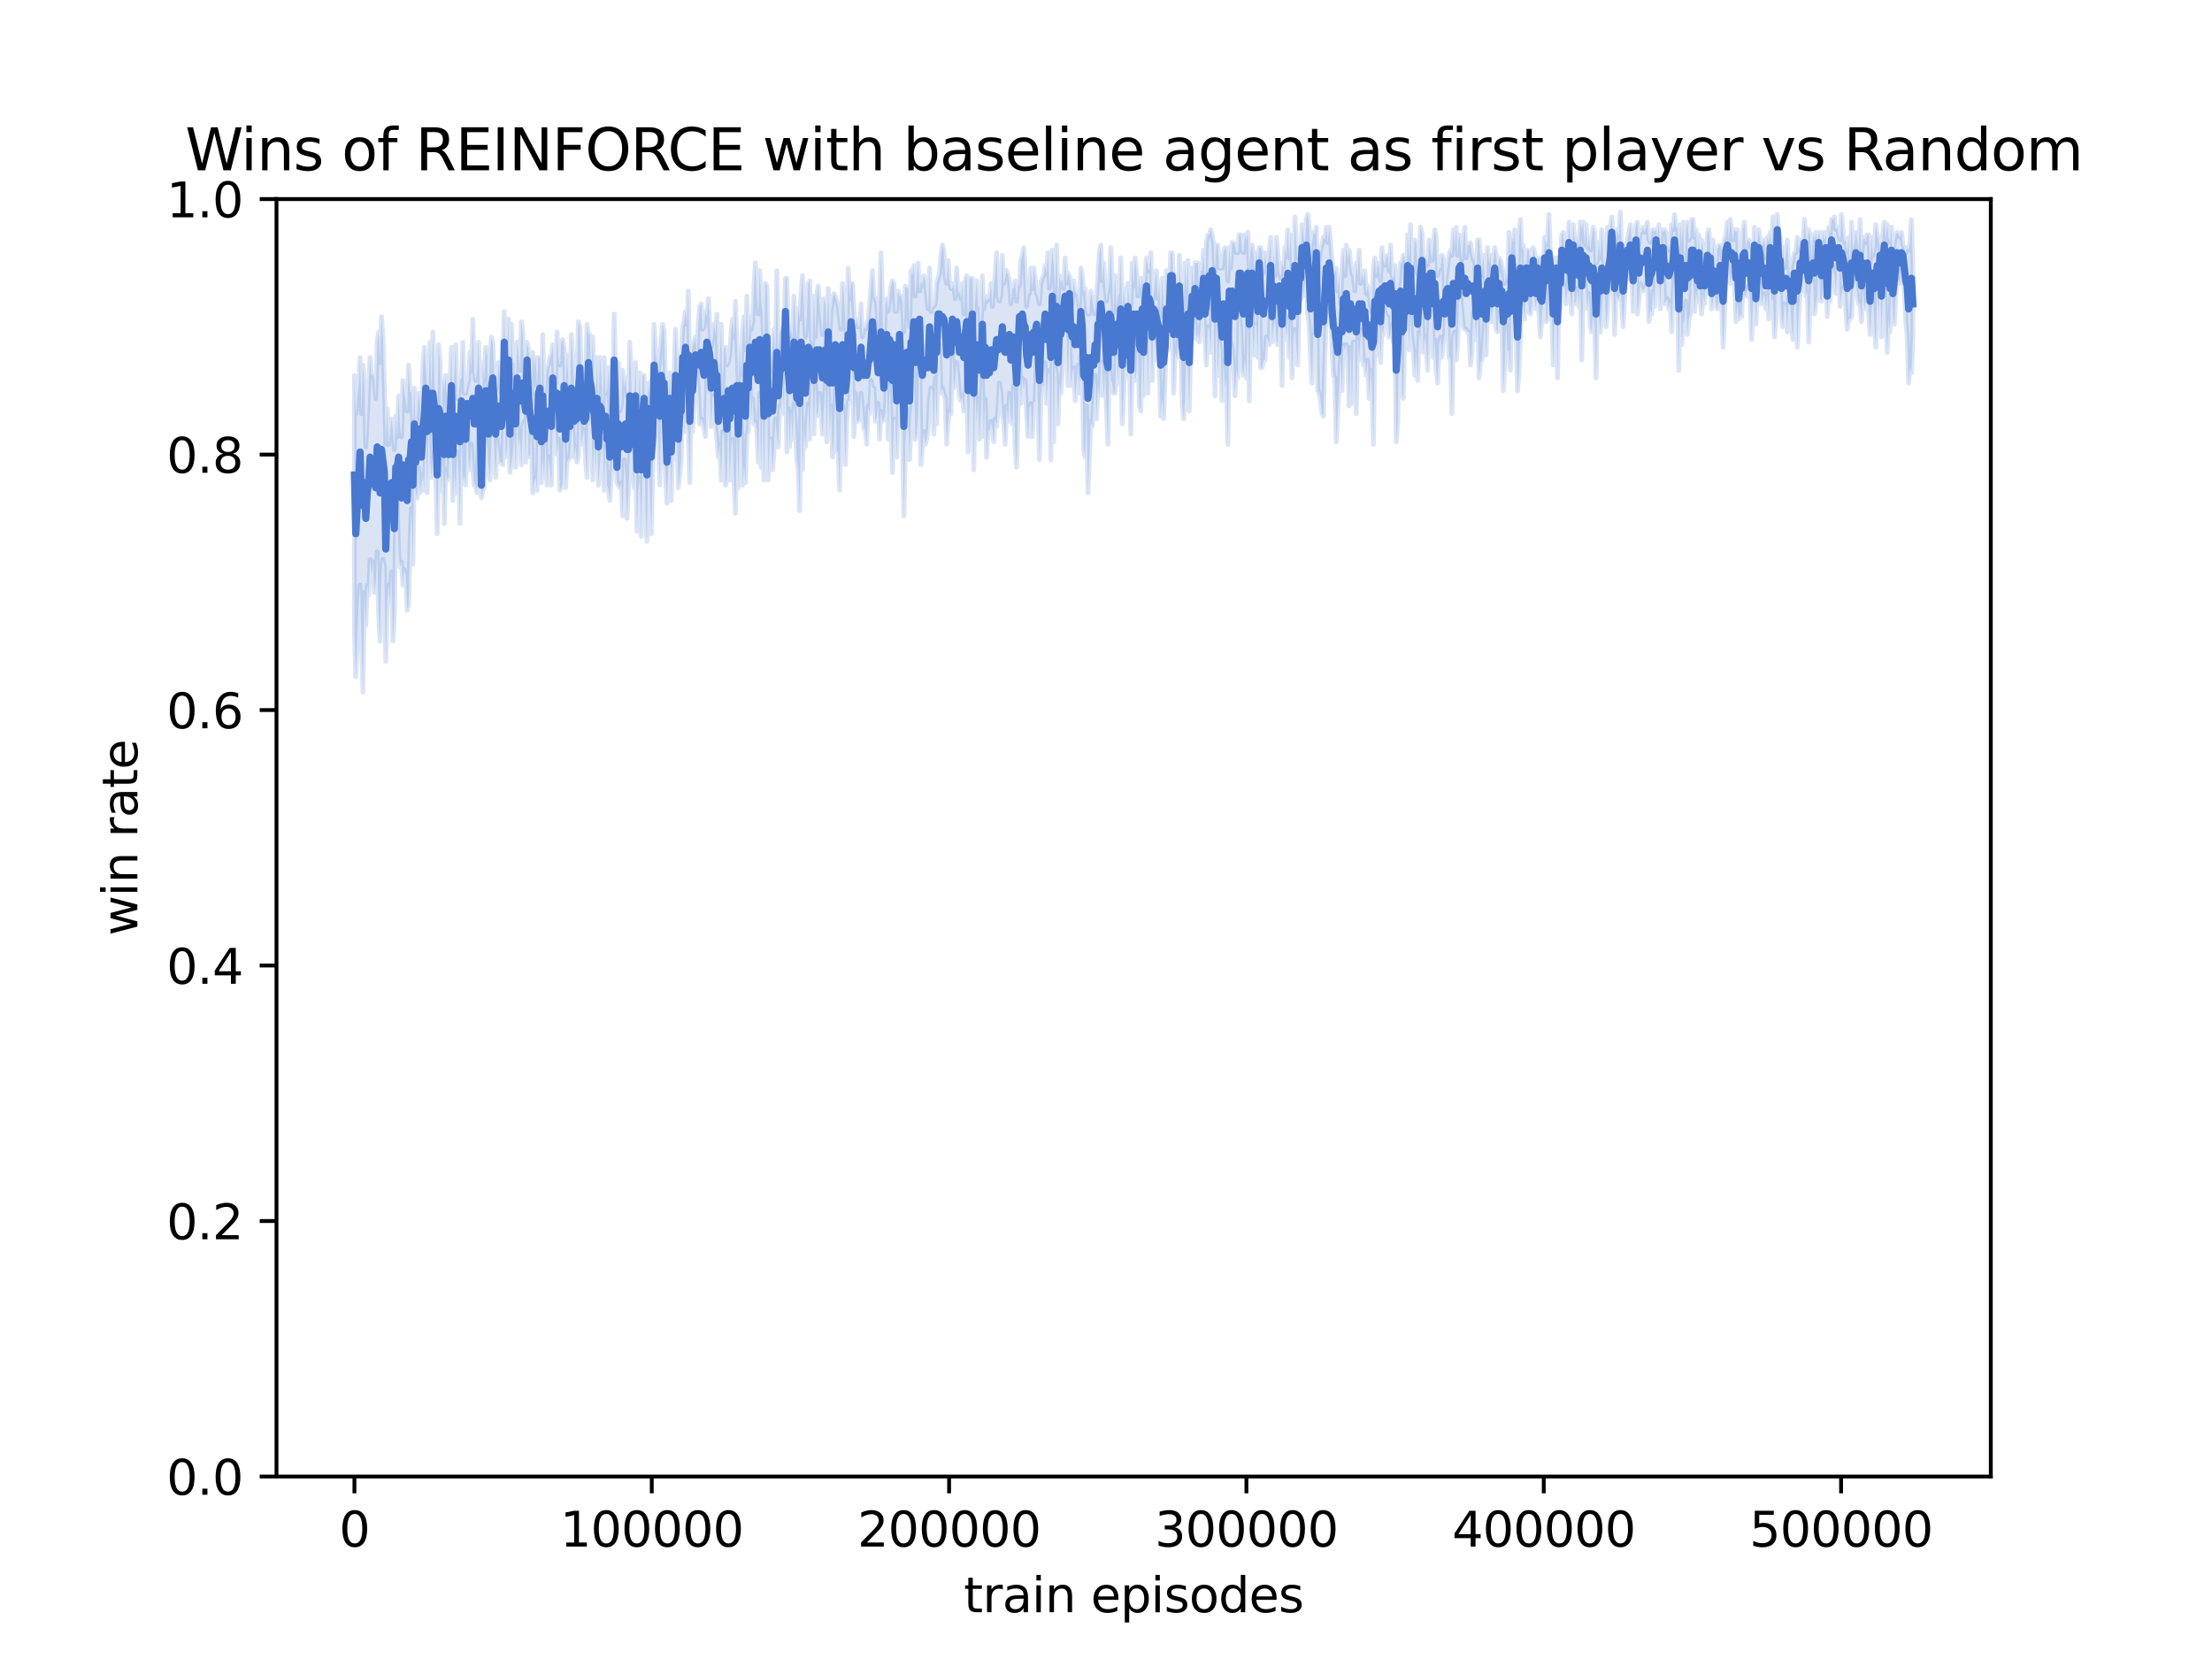 <?xml version="1.0" encoding="utf-8" standalone="no"?>
<!DOCTYPE svg PUBLIC "-//W3C//DTD SVG 1.1//EN"
  "http://www.w3.org/Graphics/SVG/1.1/DTD/svg11.dtd">
<svg xmlns:xlink="http://www.w3.org/1999/xlink" width="460.8pt" height="345.6pt" viewBox="0 0 460.8 345.6" xmlns="http://www.w3.org/2000/svg" version="1.1">
 <defs>
  <style type="text/css">*{stroke-linejoin: round; stroke-linecap: butt}</style>
 </defs>
 <g id="figure_1">
  <g id="patch_1">
   <path d="M 0 345.6 
L 460.8 345.6 
L 460.8 0 
L 0 0 
z
" style="fill: #ffffff"/>
  </g>
  <g id="axes_1">
   <g id="patch_2">
    <path d="M 57.6 307.584 
L 414.72 307.584 
L 414.72 41.472 
L 57.6 41.472 
z
" style="fill: #ffffff"/>
   </g>
   <g id="PolyCollection_1">
    <defs>
     <path id="m9ee902639f" d="M 73.833 -267.405 
L 73.833 -214.182 
L 74.12 -204.602 
L 74.417 -212.053 
L 74.715 -220.037 
L 75.012 -223.749 
L 75.309 -212.053 
L 75.607 -201.409 
L 75.904 -222.166 
L 76.201 -215.247 
L 76.499 -223.762 
L 76.796 -221.633 
L 77.093 -229.058 
L 77.391 -225.891 
L 77.688 -228.552 
L 77.985 -222.152 
L 78.282 -224.294 
L 78.58 -230.681 
L 78.877 -217.362 
L 79.174 -212.053 
L 79.472 -226.423 
L 79.769 -229.084 
L 80.066 -227.488 
L 80.364 -207.795 
L 80.661 -220.569 
L 80.958 -223.722 
L 81.256 -219.997 
L 81.553 -226.423 
L 81.85 -212.053 
L 82.148 -217.908 
L 82.445 -237.587 
L 82.742 -240.793 
L 83.039 -230.149 
L 83.337 -227.488 
L 83.634 -228.526 
L 83.931 -223.722 
L 84.229 -226.956 
L 84.526 -225.891 
L 84.823 -218.44 
L 85.121 -219.504 
L 85.418 -232.81 
L 85.715 -239.689 
L 86.013 -228.02 
L 86.31 -248.244 
L 86.607 -242.909 
L 86.905 -241.858 
L 87.202 -248.244 
L 87.499 -242.922 
L 87.796 -244.519 
L 88.094 -246.648 
L 88.391 -243.454 
L 88.688 -258.889 
L 88.986 -242.922 
L 89.283 -256.76 
L 89.58 -250.373 
L 89.878 -246.116 
L 90.175 -250.906 
L 90.472 -251.438 
L 90.77 -247.712 
L 91.067 -234.407 
L 91.364 -247.18 
L 91.662 -249.309 
L 91.959 -243.454 
L 92.256 -250.373 
L 92.553 -236.536 
L 92.851 -247.712 
L 93.148 -245.583 
L 93.445 -246.116 
L 93.743 -255.163 
L 94.04 -255.163 
L 94.337 -241.326 
L 94.635 -247.712 
L 94.932 -242.922 
L 95.229 -251.438 
L 95.527 -247.18 
L 95.824 -236.536 
L 96.121 -256.228 
L 96.419 -245.051 
L 96.716 -246.648 
L 97.013 -244.519 
L 97.31 -257.825 
L 97.608 -249.841 
L 97.905 -247.712 
L 98.202 -253.034 
L 98.5 -248.244 
L 98.797 -244.519 
L 99.094 -244.519 
L 99.392 -242.922 
L 99.689 -255.163 
L 99.986 -258.889 
L 100.284 -241.858 
L 100.581 -243.454 
L 100.878 -243.987 
L 101.175 -256.228 
L 101.473 -252.502 
L 101.77 -248.244 
L 102.067 -245.583 
L 102.365 -253.567 
L 102.662 -258.357 
L 102.959 -251.97 
L 103.257 -246.116 
L 103.554 -254.099 
L 103.851 -251.438 
L 104.149 -249.309 
L 104.446 -249.309 
L 104.743 -248.777 
L 105.041 -267.937 
L 105.338 -250.373 
L 105.635 -251.97 
L 105.932 -258.889 
L 106.23 -247.18 
L 106.527 -249.309 
L 106.824 -250.906 
L 107.122 -255.163 
L 107.419 -248.244 
L 107.716 -259.421 
L 108.014 -252.502 
L 108.311 -254.631 
L 108.608 -248.777 
L 108.906 -256.76 
L 109.203 -257.811 
L 109.5 -249.309 
L 109.798 -266.859 
L 110.095 -250.906 
L 110.392 -250.373 
L 110.689 -256.228 
L 110.987 -242.909 
L 111.284 -245.051 
L 111.581 -246.116 
L 111.879 -243.441 
L 112.176 -257.292 
L 112.473 -258.357 
L 112.771 -245.025 
L 113.068 -250.373 
L 113.365 -246.116 
L 113.663 -254.099 
L 113.96 -244.519 
L 114.257 -250.373 
L 114.555 -248.244 
L 114.852 -244.519 
L 115.149 -257.825 
L 115.446 -256.215 
L 115.744 -255.696 
L 116.041 -250.906 
L 116.338 -254.099 
L 116.636 -243.454 
L 116.933 -243.987 
L 117.23 -245.038 
L 117.528 -257.825 
L 117.825 -243.987 
L 118.122 -249.309 
L 118.42 -249.841 
L 118.717 -250.373 
L 119.014 -254.631 
L 119.312 -257.292 
L 119.609 -250.373 
L 119.906 -252.502 
L 120.203 -249.309 
L 120.501 -250.892 
L 120.798 -261.018 
L 121.095 -253.034 
L 121.393 -254.631 
L 121.69 -256.228 
L 121.987 -249.841 
L 122.285 -246.116 
L 122.582 -261.55 
L 122.879 -256.76 
L 123.177 -261.018 
L 123.474 -245.583 
L 123.771 -254.099 
L 124.069 -247.712 
L 124.366 -255.696 
L 124.663 -244.519 
L 124.96 -248.777 
L 125.258 -251.97 
L 125.555 -254.099 
L 125.852 -243.441 
L 126.15 -253.567 
L 126.447 -244.519 
L 126.744 -243.454 
L 127.042 -241.326 
L 127.339 -246.116 
L 127.636 -250.373 
L 127.934 -258.889 
L 128.231 -252.502 
L 128.528 -245.051 
L 128.825 -244.519 
L 129.123 -243.987 
L 129.42 -245.051 
L 129.717 -238.132 
L 130.015 -249.841 
L 130.312 -246.116 
L 130.609 -237.6 
L 130.907 -242.922 
L 131.204 -250.906 
L 131.501 -256.228 
L 131.799 -248.244 
L 132.096 -243.987 
L 132.393 -255.696 
L 132.691 -234.939 
L 132.988 -243.454 
L 133.285 -246.116 
L 133.582 -233.874 
L 133.88 -248.777 
L 134.177 -257.825 
L 134.474 -239.197 
L 134.772 -232.81 
L 135.069 -254.631 
L 135.366 -243.454 
L 135.664 -234.407 
L 135.961 -246.648 
L 136.258 -255.696 
L 136.556 -259.408 
L 136.853 -259.953 
L 137.15 -253.567 
L 137.448 -244.519 
L 137.745 -260.486 
L 138.042 -253.567 
L 138.339 -251.957 
L 138.637 -246.648 
L 138.934 -240.793 
L 139.231 -248.777 
L 139.529 -255.696 
L 139.826 -241.326 
L 140.123 -253.034 
L 140.421 -249.841 
L 140.718 -257.825 
L 141.015 -254.631 
L 141.313 -243.987 
L 141.61 -246.648 
L 141.907 -249.841 
L 142.205 -266.34 
L 142.502 -255.696 
L 142.799 -265.795 
L 143.096 -257.292 
L 143.394 -255.163 
L 143.691 -245.051 
L 143.988 -260.486 
L 144.286 -255.696 
L 144.583 -262.615 
L 144.88 -267.391 
L 145.178 -268.469 
L 145.475 -264.211 
L 145.772 -257.279 
L 146.07 -258.357 
L 146.367 -257.825 
L 146.664 -256.228 
L 146.962 -254.631 
L 147.259 -267.937 
L 147.556 -263.147 
L 147.853 -265.276 
L 148.151 -256.76 
L 148.448 -263.147 
L 148.745 -262.601 
L 149.043 -256.76 
L 149.34 -254.099 
L 149.637 -250.373 
L 149.935 -253.035 
L 150.232 -245.583 
L 150.529 -255.696 
L 150.827 -254.631 
L 151.124 -244.519 
L 151.421 -246.116 
L 151.719 -259.421 
L 152.016 -245.583 
L 152.313 -252.502 
L 152.61 -254.099 
L 152.908 -245.543 
L 153.205 -238.664 
L 153.502 -256.76 
L 153.8 -243.987 
L 154.097 -257.292 
L 154.394 -259.421 
L 154.692 -244.519 
L 154.989 -248.777 
L 155.286 -245.051 
L 155.584 -255.163 
L 155.881 -255.696 
L 156.178 -268.469 
L 156.475 -257.825 
L 156.773 -262.615 
L 157.07 -257.292 
L 157.367 -257.825 
L 157.665 -256.228 
L 157.962 -249.309 
L 158.259 -263.679 
L 158.557 -248.244 
L 158.854 -261.55 
L 159.151 -245.583 
L 159.449 -259.953 
L 159.746 -269.001 
L 160.043 -245.583 
L 160.341 -254.099 
L 160.638 -254.099 
L 160.935 -247.712 
L 161.232 -251.438 
L 161.53 -258.357 
L 161.827 -254.631 
L 162.124 -252.502 
L 162.422 -261.018 
L 162.719 -259.953 
L 163.016 -266.34 
L 163.314 -259.421 
L 163.611 -274.323 
L 163.908 -251.438 
L 164.206 -260.486 
L 164.503 -252.502 
L 164.8 -259.953 
L 165.098 -254.086 
L 165.395 -261.55 
L 165.692 -256.76 
L 165.989 -249.841 
L 166.287 -247.712 
L 166.584 -239.197 
L 166.881 -264.211 
L 167.179 -247.712 
L 167.476 -256.76 
L 167.773 -252.502 
L 168.071 -257.292 
L 168.368 -261.537 
L 168.665 -254.099 
L 168.963 -265.262 
L 169.26 -265.808 
L 169.557 -255.163 
L 169.855 -265.808 
L 170.152 -258.889 
L 170.449 -259.953 
L 170.746 -263.666 
L 171.044 -259.953 
L 171.341 -255.163 
L 171.638 -260.486 
L 171.936 -266.327 
L 172.233 -253.54 
L 172.53 -267.405 
L 172.828 -255.696 
L 173.125 -261.018 
L 173.422 -250.373 
L 173.72 -254.631 
L 174.017 -264.743 
L 174.314 -251.438 
L 174.612 -251.438 
L 174.909 -243.454 
L 175.206 -259.421 
L 175.503 -261.018 
L 175.801 -258.889 
L 176.098 -248.777 
L 176.395 -257.825 
L 176.693 -262.082 
L 176.99 -262.082 
L 177.287 -270.598 
L 177.585 -267.937 
L 177.882 -254.631 
L 178.179 -263.679 
L 178.477 -257.825 
L 178.774 -257.825 
L 179.071 -258.357 
L 179.368 -263.679 
L 179.666 -260.486 
L 179.963 -256.228 
L 180.26 -256.228 
L 180.558 -253.034 
L 180.855 -261.018 
L 181.152 -259.421 
L 181.45 -266.34 
L 181.747 -264.743 
L 182.044 -264.743 
L 182.342 -257.811 
L 182.639 -258.889 
L 182.936 -261.537 
L 183.234 -254.099 
L 183.531 -259.953 
L 183.828 -257.825 
L 184.125 -258.357 
L 184.423 -259.421 
L 184.72 -268.456 
L 185.017 -254.099 
L 185.315 -265.276 
L 185.612 -258.357 
L 185.909 -247.18 
L 186.207 -257.811 
L 186.504 -258.357 
L 186.801 -250.373 
L 187.099 -259.953 
L 187.396 -267.405 
L 187.693 -257.292 
L 187.991 -258.889 
L 188.288 -238.132 
L 188.585 -251.97 
L 188.882 -260.486 
L 189.18 -258.357 
L 189.477 -249.841 
L 189.774 -258.357 
L 190.072 -261.55 
L 190.369 -271.13 
L 190.666 -254.099 
L 190.964 -255.163 
L 191.261 -258.889 
L 191.558 -273.778 
L 191.856 -248.777 
L 192.153 -252.502 
L 192.45 -255.696 
L 192.748 -253.034 
L 193.045 -254.099 
L 193.342 -256.188 
L 193.639 -262.588 
L 193.937 -264.743 
L 194.234 -264.211 
L 194.531 -255.163 
L 194.829 -266.872 
L 195.126 -257.292 
L 195.423 -272.181 
L 195.721 -273.791 
L 196.018 -263.666 
L 196.315 -264.743 
L 196.613 -263.679 
L 196.91 -262.615 
L 197.207 -253.034 
L 197.505 -257.798 
L 197.802 -259.953 
L 198.099 -259.421 
L 198.396 -272.181 
L 198.694 -264.73 
L 198.991 -266.327 
L 199.288 -270.066 
L 199.586 -266.872 
L 199.883 -263.147 
L 200.18 -262.082 
L 200.478 -263.147 
L 200.775 -259.953 
L 201.072 -264.211 
L 201.37 -269.001 
L 201.667 -251.438 
L 201.964 -260.486 
L 202.262 -267.405 
L 202.559 -272.195 
L 202.856 -247.712 
L 203.153 -264.743 
L 203.451 -257.292 
L 203.748 -262.601 
L 204.045 -254.099 
L 204.343 -259.421 
L 204.64 -266.872 
L 204.937 -254.631 
L 205.235 -262.575 
L 205.532 -250.307 
L 205.829 -256.228 
L 206.127 -255.696 
L 206.424 -257.825 
L 206.721 -256.228 
L 207.018 -253.567 
L 207.316 -258.357 
L 207.613 -256.76 
L 207.91 -260.486 
L 208.208 -265.808 
L 208.505 -263.679 
L 208.802 -259.421 
L 209.1 -257.825 
L 209.397 -253.021 
L 209.694 -261.005 
L 209.992 -257.825 
L 210.289 -263.679 
L 210.586 -258.889 
L 210.884 -257.279 
L 211.181 -265.276 
L 211.478 -252.502 
L 211.775 -248.244 
L 212.073 -259.953 
L 212.37 -272.195 
L 212.667 -261.55 
L 212.965 -266.872 
L 213.262 -264.211 
L 213.559 -266.34 
L 213.857 -259.421 
L 214.154 -254.631 
L 214.451 -260.486 
L 214.749 -261.55 
L 215.046 -254.605 
L 215.343 -261.55 
L 215.641 -262.069 
L 215.938 -270.598 
L 216.235 -261.018 
L 216.532 -249.841 
L 216.83 -262.615 
L 217.127 -265.808 
L 217.424 -264.743 
L 217.722 -270.052 
L 218.019 -261.537 
L 218.316 -266.872 
L 218.614 -268.469 
L 218.911 -249.828 
L 219.208 -275.92 
L 219.506 -253.567 
L 219.803 -270.066 
L 220.1 -267.405 
L 220.398 -257.292 
L 220.695 -265.795 
L 220.992 -263.679 
L 221.289 -268.469 
L 221.587 -278.049 
L 221.884 -278.049 
L 222.181 -275.388 
L 222.479 -265.276 
L 222.776 -279.113 
L 223.073 -265.276 
L 223.371 -267.937 
L 223.668 -269.001 
L 223.965 -262.082 
L 224.263 -265.795 
L 224.56 -269.533 
L 224.857 -263.666 
L 225.155 -271.662 
L 225.452 -268.416 
L 225.749 -251.97 
L 226.046 -250.373 
L 226.344 -261.018 
L 226.641 -242.922 
L 226.938 -250.906 
L 227.236 -257.825 
L 227.533 -256.76 
L 227.83 -261.55 
L 228.128 -267.405 
L 228.425 -258.33 
L 228.722 -265.276 
L 229.02 -263.147 
L 229.317 -269.533 
L 229.614 -270.066 
L 229.911 -263.147 
L 230.209 -267.937 
L 230.506 -260.486 
L 230.803 -253.034 
L 231.101 -272.195 
L 231.398 -266.313 
L 231.695 -265.808 
L 231.993 -263.679 
L 232.29 -263.679 
L 232.587 -274.323 
L 232.885 -265.808 
L 233.182 -272.181 
L 233.479 -270.066 
L 233.777 -257.292 
L 234.074 -263.147 
L 234.371 -272.727 
L 234.668 -266.872 
L 234.966 -276.985 
L 235.263 -274.856 
L 235.56 -255.15 
L 235.858 -269.533 
L 236.155 -273.791 
L 236.452 -266.34 
L 236.75 -267.937 
L 237.047 -274.856 
L 237.344 -261.018 
L 237.642 -259.953 
L 237.939 -275.388 
L 238.236 -263.147 
L 238.534 -276.985 
L 238.831 -279.646 
L 239.128 -263.679 
L 239.425 -278.049 
L 239.723 -273.778 
L 240.02 -266.34 
L 240.317 -278.049 
L 240.615 -273.778 
L 240.912 -270.598 
L 241.209 -272.195 
L 241.507 -269.001 
L 241.804 -258.889 
L 242.101 -262.615 
L 242.399 -258.357 
L 242.696 -266.34 
L 242.993 -274.323 
L 243.291 -272.727 
L 243.588 -276.452 
L 243.885 -282.839 
L 244.182 -284.436 
L 244.48 -263.679 
L 244.777 -272.195 
L 245.074 -271.13 
L 245.372 -273.791 
L 245.669 -279.646 
L 245.966 -275.388 
L 246.264 -261.55 
L 246.561 -258.357 
L 246.858 -262.082 
L 247.156 -273.259 
L 247.453 -269.001 
L 247.75 -259.953 
L 248.048 -274.323 
L 248.345 -276.985 
L 248.642 -275.388 
L 248.939 -279.646 
L 249.237 -274.856 
L 249.534 -276.452 
L 249.831 -274.323 
L 250.129 -278.049 
L 250.426 -279.646 
L 250.723 -281.775 
L 251.021 -274.856 
L 251.318 -269.533 
L 251.615 -277.517 
L 251.913 -276.985 
L 252.21 -272.195 
L 252.507 -281.775 
L 252.805 -279.113 
L 253.102 -263.147 
L 253.399 -281.242 
L 253.696 -267.405 
L 253.994 -274.842 
L 254.291 -272.727 
L 254.588 -262.082 
L 254.886 -270.598 
L 255.183 -264.743 
L 255.48 -266.872 
L 255.778 -253.034 
L 256.075 -275.92 
L 256.372 -274.323 
L 256.67 -273.259 
L 256.967 -269.533 
L 257.264 -263.147 
L 257.561 -268.442 
L 257.859 -266.872 
L 258.156 -280.71 
L 258.453 -277.517 
L 258.751 -269.001 
L 259.048 -267.405 
L 259.345 -271.13 
L 259.643 -266.872 
L 259.94 -280.178 
L 260.237 -262.082 
L 260.535 -276.452 
L 260.832 -281.242 
L 261.129 -271.662 
L 261.427 -278.049 
L 261.724 -277.517 
L 262.021 -271.13 
L 262.318 -288.694 
L 262.616 -269.001 
L 262.913 -268.988 
L 263.21 -270.598 
L 263.508 -270.598 
L 263.805 -275.388 
L 264.102 -274.856 
L 264.4 -273.791 
L 264.697 -284.436 
L 264.994 -274.323 
L 265.292 -277.517 
L 265.589 -279.113 
L 265.886 -274.856 
L 266.184 -273.791 
L 266.481 -282.839 
L 266.778 -277.517 
L 267.075 -265.276 
L 267.373 -282.839 
L 267.67 -279.632 
L 267.967 -274.856 
L 268.265 -279.646 
L 268.562 -271.13 
L 268.859 -278.581 
L 269.157 -266.872 
L 269.454 -275.375 
L 269.751 -276.985 
L 270.049 -273.259 
L 270.346 -269.533 
L 270.643 -282.839 
L 270.941 -283.371 
L 271.238 -288.161 
L 271.535 -283.903 
L 271.832 -286.565 
L 272.13 -288.694 
L 272.427 -280.165 
L 272.724 -278.049 
L 273.022 -271.13 
L 273.319 -265.808 
L 273.616 -275.92 
L 273.914 -275.92 
L 274.211 -287.629 
L 274.508 -264.211 
L 274.806 -263.679 
L 275.103 -262.082 
L 275.4 -259.421 
L 275.698 -258.889 
L 275.995 -271.622 
L 276.292 -279.113 
L 276.589 -279.113 
L 276.887 -280.71 
L 277.184 -281.242 
L 277.481 -273.791 
L 277.779 -267.405 
L 278.076 -266.859 
L 278.373 -253.567 
L 278.671 -259.953 
L 278.968 -265.262 
L 279.265 -271.13 
L 279.563 -264.211 
L 279.86 -273.791 
L 280.157 -272.713 
L 280.454 -273.791 
L 280.752 -271.13 
L 281.049 -261.018 
L 281.346 -273.259 
L 281.644 -261.55 
L 281.941 -274.323 
L 282.238 -274.323 
L 282.536 -259.421 
L 282.833 -275.388 
L 283.13 -270.598 
L 283.428 -274.856 
L 283.725 -276.985 
L 284.022 -269.533 
L 284.32 -270.598 
L 284.617 -267.405 
L 284.914 -270.598 
L 285.211 -262.615 
L 285.509 -268.469 
L 285.806 -265.276 
L 286.103 -253.034 
L 286.401 -274.323 
L 286.698 -276.452 
L 286.995 -271.662 
L 287.293 -279.646 
L 287.59 -270.066 
L 287.887 -276.985 
L 288.185 -275.92 
L 288.482 -281.242 
L 288.779 -279.646 
L 289.077 -279.646 
L 289.374 -275.388 
L 289.671 -275.92 
L 289.968 -278.049 
L 290.266 -274.323 
L 290.563 -278.581 
L 290.86 -253.567 
L 291.158 -257.292 
L 291.455 -276.985 
L 291.752 -279.646 
L 292.05 -263.679 
L 292.347 -262.615 
L 292.644 -277.517 
L 292.942 -278.049 
L 293.239 -283.903 
L 293.536 -272.713 
L 293.834 -280.178 
L 294.131 -274.856 
L 294.428 -272.727 
L 294.725 -267.391 
L 295.023 -272.195 
L 295.32 -266.34 
L 295.617 -276.452 
L 295.915 -274.323 
L 296.212 -285.5 
L 296.509 -272.195 
L 296.807 -275.388 
L 297.104 -273.791 
L 297.401 -268.469 
L 297.699 -279.113 
L 297.996 -283.371 
L 298.293 -285.5 
L 298.591 -271.13 
L 298.888 -274.856 
L 299.185 -268.469 
L 299.482 -265.808 
L 299.78 -273.791 
L 300.077 -275.388 
L 300.374 -271.13 
L 300.672 -274.323 
L 300.969 -275.92 
L 301.266 -282.307 
L 301.564 -280.178 
L 301.861 -271.13 
L 302.158 -271.13 
L 302.456 -259.421 
L 302.753 -275.388 
L 303.05 -276.452 
L 303.348 -270.598 
L 303.645 -274.323 
L 303.942 -282.294 
L 304.239 -284.436 
L 304.537 -280.71 
L 304.834 -277.503 
L 305.131 -276.985 
L 305.429 -276.985 
L 305.726 -276.426 
L 306.023 -276.452 
L 306.321 -269.533 
L 306.618 -272.195 
L 306.915 -280.71 
L 307.213 -279.646 
L 307.51 -274.856 
L 307.807 -282.839 
L 308.104 -266.872 
L 308.402 -270.066 
L 308.699 -270.598 
L 308.996 -274.323 
L 309.294 -279.646 
L 309.591 -271.662 
L 309.888 -281.242 
L 310.186 -281.775 
L 310.483 -281.761 
L 310.78 -278.581 
L 311.078 -282.839 
L 311.375 -285.5 
L 311.672 -276.985 
L 311.97 -276.452 
L 312.267 -280.71 
L 312.564 -279.113 
L 312.861 -279.632 
L 313.159 -264.211 
L 313.456 -269.533 
L 313.753 -278.049 
L 314.051 -272.181 
L 314.348 -272.727 
L 314.645 -268.469 
L 314.943 -288.161 
L 315.24 -279.632 
L 315.537 -275.92 
L 315.835 -275.388 
L 316.132 -264.211 
L 316.429 -267.937 
L 316.727 -275.92 
L 317.024 -282.307 
L 317.321 -281.775 
L 317.618 -279.113 
L 317.916 -287.629 
L 318.213 -285.5 
L 318.51 -280.71 
L 318.808 -280.178 
L 319.105 -281.775 
L 319.402 -288.161 
L 319.7 -282.839 
L 319.997 -281.242 
L 320.294 -287.629 
L 320.592 -280.178 
L 320.889 -275.388 
L 321.186 -279.113 
L 321.484 -283.371 
L 321.781 -288.161 
L 322.078 -278.581 
L 322.375 -279.113 
L 322.673 -284.968 
L 322.97 -287.097 
L 323.267 -281.242 
L 323.565 -269.533 
L 323.862 -280.71 
L 324.159 -287.629 
L 324.457 -266.859 
L 324.754 -285.5 
L 325.051 -281.242 
L 325.349 -290.29 
L 325.646 -285.5 
L 325.943 -286.032 
L 326.241 -282.307 
L 326.538 -284.968 
L 326.835 -290.822 
L 327.132 -284.436 
L 327.43 -280.178 
L 327.727 -289.226 
L 328.024 -282.307 
L 328.322 -282.839 
L 328.619 -285.5 
L 328.916 -281.775 
L 329.214 -286.565 
L 329.511 -270.598 
L 329.808 -285.5 
L 330.106 -287.629 
L 330.403 -284.968 
L 330.7 -281.242 
L 330.998 -284.436 
L 331.295 -277.503 
L 331.592 -276.452 
L 331.889 -280.178 
L 332.187 -278.049 
L 332.484 -266.872 
L 332.781 -281.775 
L 333.079 -279.646 
L 333.376 -276.452 
L 333.673 -280.71 
L 333.971 -284.968 
L 334.268 -286.032 
L 334.565 -277.517 
L 334.863 -280.178 
L 335.16 -285.5 
L 335.457 -286.032 
L 335.754 -294.016 
L 336.052 -288.694 
L 336.349 -275.92 
L 336.646 -284.436 
L 336.944 -283.371 
L 337.241 -283.358 
L 337.538 -284.968 
L 337.836 -282.307 
L 338.133 -277.503 
L 338.43 -283.371 
L 338.728 -287.629 
L 339.025 -291.355 
L 339.322 -287.629 
L 339.62 -290.29 
L 339.917 -288.161 
L 340.214 -280.71 
L 340.511 -291.355 
L 340.809 -292.419 
L 341.106 -280.178 
L 341.403 -282.839 
L 341.701 -286.565 
L 341.998 -285.5 
L 342.295 -284.968 
L 342.593 -285.5 
L 342.89 -286.032 
L 343.187 -287.097 
L 343.485 -278.581 
L 343.782 -281.242 
L 344.079 -280.178 
L 344.377 -284.968 
L 344.674 -281.775 
L 344.971 -292.951 
L 345.268 -284.968 
L 345.566 -289.226 
L 345.863 -281.242 
L 346.16 -289.226 
L 346.458 -290.809 
L 346.755 -282.307 
L 347.052 -282.839 
L 347.35 -283.371 
L 347.647 -281.242 
L 347.944 -282.839 
L 348.242 -276.452 
L 348.539 -284.436 
L 348.836 -289.758 
L 349.134 -283.903 
L 349.431 -284.436 
L 349.728 -268.469 
L 350.025 -286.565 
L 350.323 -273.791 
L 350.62 -278.036 
L 350.917 -279.113 
L 351.215 -282.839 
L 351.512 -275.92 
L 351.809 -279.113 
L 352.107 -280.178 
L 352.404 -287.097 
L 352.701 -287.629 
L 352.999 -280.71 
L 353.296 -284.968 
L 353.593 -282.839 
L 353.891 -288.694 
L 354.188 -283.371 
L 354.485 -280.178 
L 354.782 -284.436 
L 355.08 -282.307 
L 355.377 -286.032 
L 355.674 -288.161 
L 355.972 -285.5 
L 356.269 -289.758 
L 356.566 -281.242 
L 356.864 -282.839 
L 357.161 -284.968 
L 357.458 -282.307 
L 357.756 -281.242 
L 358.053 -283.371 
L 358.35 -286.032 
L 358.647 -282.307 
L 358.945 -273.259 
L 359.242 -279.1 
L 359.539 -289.758 
L 359.837 -290.29 
L 360.134 -290.29 
L 360.431 -286.565 
L 360.729 -288.68 
L 361.026 -287.629 
L 361.323 -287.097 
L 361.621 -278.581 
L 361.918 -282.307 
L 362.215 -279.113 
L 362.513 -280.178 
L 362.81 -279.646 
L 363.107 -287.629 
L 363.404 -283.903 
L 363.702 -283.903 
L 363.999 -285.5 
L 364.296 -286.032 
L 364.594 -282.839 
L 364.891 -274.856 
L 365.188 -282.307 
L 365.486 -291.355 
L 365.783 -278.049 
L 366.08 -283.371 
L 366.378 -291.355 
L 366.675 -287.629 
L 366.972 -282.307 
L 367.27 -283.358 
L 367.567 -284.436 
L 367.864 -281.242 
L 368.161 -284.436 
L 368.459 -279.113 
L 368.756 -289.758 
L 369.053 -282.839 
L 369.351 -283.371 
L 369.648 -275.388 
L 369.945 -279.113 
L 370.243 -294.016 
L 370.54 -284.968 
L 370.837 -284.968 
L 371.135 -279.646 
L 371.432 -277.517 
L 371.729 -282.307 
L 372.027 -281.775 
L 372.324 -276.452 
L 372.621 -283.903 
L 372.918 -282.839 
L 373.216 -277.517 
L 373.513 -274.856 
L 373.81 -284.436 
L 374.108 -284.968 
L 374.405 -273.259 
L 374.702 -280.165 
L 375 -284.436 
L 375.297 -285.5 
L 375.594 -290.29 
L 375.892 -288.694 
L 376.189 -283.89 
L 376.486 -284.968 
L 376.784 -274.323 
L 377.081 -282.307 
L 377.378 -288.694 
L 377.675 -287.097 
L 377.973 -280.178 
L 378.27 -282.307 
L 378.567 -283.903 
L 378.865 -292.419 
L 379.162 -283.371 
L 379.459 -282.839 
L 379.757 -285.5 
L 380.054 -289.226 
L 380.351 -291.355 
L 380.649 -279.646 
L 380.946 -285.5 
L 381.243 -282.839 
L 381.541 -291.355 
L 381.838 -289.212 
L 382.135 -288.148 
L 382.432 -284.436 
L 382.73 -290.29 
L 383.027 -291.355 
L 383.324 -281.775 
L 383.622 -284.436 
L 383.919 -285.5 
L 384.216 -286.032 
L 384.514 -281.242 
L 384.811 -276.985 
L 385.108 -279.113 
L 385.406 -279.113 
L 385.703 -279.646 
L 386 -284.968 
L 386.297 -286.032 
L 386.595 -287.097 
L 386.892 -284.422 
L 387.189 -282.307 
L 387.487 -282.307 
L 387.784 -278.568 
L 388.081 -285.487 
L 388.379 -281.242 
L 388.676 -282.839 
L 388.973 -284.422 
L 389.271 -280.71 
L 389.568 -275.92 
L 389.865 -280.178 
L 390.163 -284.436 
L 390.46 -278.049 
L 390.757 -273.246 
L 391.054 -284.968 
L 391.352 -279.646 
L 391.649 -290.29 
L 391.946 -275.388 
L 392.244 -286.032 
L 392.541 -290.277 
L 392.838 -278.581 
L 393.136 -272.195 
L 393.433 -279.113 
L 393.73 -276.452 
L 394.028 -288.694 
L 394.325 -280.178 
L 394.622 -278.049 
L 394.92 -284.436 
L 395.217 -287.629 
L 395.514 -287.097 
L 395.811 -286.565 
L 396.109 -289.758 
L 396.406 -289.758 
L 396.703 -285.5 
L 397.001 -279.113 
L 397.298 -275.375 
L 397.595 -265.808 
L 397.893 -269.001 
L 398.19 -267.937 
L 398.487 -275.92 
L 398.487 -289.758 
L 398.487 -289.758 
L 398.19 -299.87 
L 397.893 -295.08 
L 397.595 -293.484 
L 397.298 -294.016 
L 397.001 -292.951 
L 396.703 -294.016 
L 396.406 -294.548 
L 396.109 -297.209 
L 395.811 -296.145 
L 395.514 -296.677 
L 395.217 -297.209 
L 394.92 -296.69 
L 394.622 -295.08 
L 394.325 -288.161 
L 394.028 -298.274 
L 393.73 -295.08 
L 393.433 -296.145 
L 393.136 -298.806 
L 392.838 -295.612 
L 392.541 -299.338 
L 392.244 -297.209 
L 391.946 -292.419 
L 391.649 -293.484 
L 391.352 -295.612 
L 391.054 -296.677 
L 390.757 -298.806 
L 390.46 -293.484 
L 390.163 -292.419 
L 389.865 -296.145 
L 389.568 -290.822 
L 389.271 -296.677 
L 388.973 -296.677 
L 388.676 -295.08 
L 388.379 -296.145 
L 388.081 -295.612 
L 387.784 -291.887 
L 387.487 -299.87 
L 387.189 -292.951 
L 386.892 -295.612 
L 386.595 -297.209 
L 386.297 -295.08 
L 386 -293.484 
L 385.703 -299.338 
L 385.406 -290.29 
L 385.108 -296.145 
L 384.811 -292.951 
L 384.514 -295.612 
L 384.216 -295.08 
L 383.919 -297.741 
L 383.622 -300.935 
L 383.324 -295.612 
L 383.027 -296.677 
L 382.73 -298.274 
L 382.432 -297.755 
L 382.135 -300.402 
L 381.838 -299.87 
L 381.541 -299.87 
L 381.243 -296.677 
L 380.946 -298.274 
L 380.649 -288.694 
L 380.351 -297.209 
L 380.054 -295.612 
L 379.757 -297.209 
L 379.459 -292.419 
L 379.162 -296.145 
L 378.865 -297.209 
L 378.567 -294.548 
L 378.27 -297.222 
L 377.973 -295.612 
L 377.675 -296.677 
L 377.378 -291.887 
L 377.081 -296.677 
L 376.784 -297.741 
L 376.486 -294.016 
L 376.189 -296.677 
L 375.892 -299.87 
L 375.594 -294.548 
L 375.297 -292.965 
L 375 -295.612 
L 374.702 -293.484 
L 374.405 -296.145 
L 374.108 -292.951 
L 373.81 -292.951 
L 373.513 -291.355 
L 373.216 -290.29 
L 372.918 -288.161 
L 372.621 -290.29 
L 372.324 -295.612 
L 372.027 -292.951 
L 371.729 -289.771 
L 371.432 -294.016 
L 371.135 -289.226 
L 370.837 -296.677 
L 370.54 -297.209 
L 370.243 -300.935 
L 369.945 -296.145 
L 369.648 -294.575 
L 369.351 -300.402 
L 369.053 -293.484 
L 368.756 -297.209 
L 368.459 -295.08 
L 368.161 -296.145 
L 367.864 -291.887 
L 367.567 -295.612 
L 367.27 -295.094 
L 366.972 -293.484 
L 366.675 -295.612 
L 366.378 -297.741 
L 366.08 -295.08 
L 365.783 -289.226 
L 365.486 -298.274 
L 365.188 -291.887 
L 364.891 -294.016 
L 364.594 -294.548 
L 364.296 -295.612 
L 363.999 -295.612 
L 363.702 -293.484 
L 363.404 -299.338 
L 363.107 -297.741 
L 362.81 -291.355 
L 362.513 -290.822 
L 362.215 -287.629 
L 361.918 -297.741 
L 361.621 -297.209 
L 361.323 -297.741 
L 361.026 -295.612 
L 360.729 -297.741 
L 360.431 -299.87 
L 360.134 -295.612 
L 359.837 -299.338 
L 359.539 -296.677 
L 359.242 -295.612 
L 358.945 -290.29 
L 358.647 -293.484 
L 358.35 -294.548 
L 358.053 -294.548 
L 357.756 -293.484 
L 357.458 -288.161 
L 357.161 -291.9 
L 356.864 -295.612 
L 356.566 -287.629 
L 356.269 -294.548 
L 355.972 -297.741 
L 355.674 -296.677 
L 355.377 -289.758 
L 355.08 -288.694 
L 354.782 -294.016 
L 354.485 -295.612 
L 354.188 -288.694 
L 353.891 -296.677 
L 353.593 -292.419 
L 353.296 -297.741 
L 352.999 -296.145 
L 352.701 -299.884 
L 352.404 -299.87 
L 352.107 -296.145 
L 351.809 -295.612 
L 351.512 -299.338 
L 351.215 -297.781 
L 350.917 -289.811 
L 350.62 -299.338 
L 350.323 -295.08 
L 350.025 -298.806 
L 349.728 -291.887 
L 349.431 -298.274 
L 349.134 -298.274 
L 348.836 -300.935 
L 348.539 -297.741 
L 348.242 -298.806 
L 347.944 -295.612 
L 347.647 -293.484 
L 347.35 -294.548 
L 347.052 -297.209 
L 346.755 -297.741 
L 346.458 -297.209 
L 346.16 -297.741 
L 345.863 -292.419 
L 345.566 -298.806 
L 345.268 -296.145 
L 344.971 -297.741 
L 344.674 -297.209 
L 344.377 -297.741 
L 344.079 -297.209 
L 343.782 -295.08 
L 343.485 -295.612 
L 343.187 -299.338 
L 342.89 -298.274 
L 342.593 -297.209 
L 342.295 -298.274 
L 341.998 -297.209 
L 341.701 -297.209 
L 341.403 -294.548 
L 341.106 -299.338 
L 340.809 -298.806 
L 340.511 -295.612 
L 340.214 -294.548 
L 339.917 -295.08 
L 339.62 -298.806 
L 339.322 -297.209 
L 339.025 -295.612 
L 338.728 -294.029 
L 338.43 -294.548 
L 338.133 -291.887 
L 337.836 -291.887 
L 337.538 -301.467 
L 337.241 -296.158 
L 336.944 -297.755 
L 336.646 -296.145 
L 336.349 -291.913 
L 336.052 -296.145 
L 335.754 -300.402 
L 335.457 -298.274 
L 335.16 -295.08 
L 334.863 -298.274 
L 334.565 -291.355 
L 334.268 -289.226 
L 333.971 -292.419 
L 333.673 -297.741 
L 333.376 -291.9 
L 333.079 -295.08 
L 332.781 -291.355 
L 332.484 -290.822 
L 332.187 -297.209 
L 331.889 -298.274 
L 331.592 -296.145 
L 331.295 -293.484 
L 330.998 -296.145 
L 330.7 -294.016 
L 330.403 -298.806 
L 330.106 -294.548 
L 329.808 -299.338 
L 329.511 -297.741 
L 329.214 -299.338 
L 328.916 -294.016 
L 328.619 -296.145 
L 328.322 -294.548 
L 328.024 -296.145 
L 327.727 -298.806 
L 327.43 -290.29 
L 327.132 -295.612 
L 326.835 -299.338 
L 326.538 -293.484 
L 326.241 -295.08 
L 325.943 -293.484 
L 325.646 -297.209 
L 325.349 -296.677 
L 325.051 -291.887 
L 324.754 -291.887 
L 324.457 -288.694 
L 324.159 -291.887 
L 323.862 -288.694 
L 323.565 -291.887 
L 323.267 -291.887 
L 322.97 -292.951 
L 322.673 -300.935 
L 322.375 -295.626 
L 322.078 -294.548 
L 321.781 -296.145 
L 321.484 -289.758 
L 321.186 -288.161 
L 320.889 -289.771 
L 320.592 -291.887 
L 320.294 -291.887 
L 319.997 -289.226 
L 319.7 -292.951 
L 319.402 -294.016 
L 319.105 -289.758 
L 318.808 -288.694 
L 318.51 -293.484 
L 318.213 -293.484 
L 317.916 -290.822 
L 317.618 -287.097 
L 317.321 -294.548 
L 317.024 -293.484 
L 316.727 -299.87 
L 316.429 -296.145 
L 316.132 -286.032 
L 315.835 -289.758 
L 315.537 -297.741 
L 315.24 -295.094 
L 314.943 -296.145 
L 314.645 -291.355 
L 314.348 -297.209 
L 314.051 -287.097 
L 313.753 -288.694 
L 313.456 -286.565 
L 313.159 -288.707 
L 312.861 -290.29 
L 312.564 -291.368 
L 312.267 -291.9 
L 311.97 -288.161 
L 311.672 -292.419 
L 311.375 -294.016 
L 311.078 -290.822 
L 310.78 -286.565 
L 310.483 -292.419 
L 310.186 -290.822 
L 309.888 -294.016 
L 309.591 -286.565 
L 309.294 -288.161 
L 308.996 -292.419 
L 308.699 -288.161 
L 308.402 -292.419 
L 308.104 -295.612 
L 307.807 -295.612 
L 307.51 -284.968 
L 307.213 -291.887 
L 306.915 -291.355 
L 306.618 -292.951 
L 306.321 -295.08 
L 306.023 -294.548 
L 305.726 -294.548 
L 305.429 -291.887 
L 305.131 -298.274 
L 304.834 -295.612 
L 304.537 -291.355 
L 304.239 -295.094 
L 303.942 -296.677 
L 303.645 -292.419 
L 303.348 -298.274 
L 303.05 -294.016 
L 302.753 -297.741 
L 302.456 -292.419 
L 302.158 -293.484 
L 301.861 -292.419 
L 301.564 -290.29 
L 301.266 -287.629 
L 300.969 -284.436 
L 300.672 -291.887 
L 300.374 -292.446 
L 300.077 -289.771 
L 299.78 -289.758 
L 299.482 -288.161 
L 299.185 -296.145 
L 298.888 -297.741 
L 298.591 -294.548 
L 298.293 -291.355 
L 297.996 -293.484 
L 297.699 -295.612 
L 297.401 -290.29 
L 297.104 -291.887 
L 296.807 -290.29 
L 296.509 -291.887 
L 296.212 -297.209 
L 295.915 -298.274 
L 295.617 -290.29 
L 295.32 -288.694 
L 295.023 -295.08 
L 294.725 -295.612 
L 294.428 -290.822 
L 294.131 -287.11 
L 293.834 -298.806 
L 293.536 -291.355 
L 293.239 -296.677 
L 292.942 -283.385 
L 292.644 -291.927 
L 292.347 -292.419 
L 292.05 -290.822 
L 291.752 -290.822 
L 291.455 -286.565 
L 291.158 -284.968 
L 290.86 -283.371 
L 290.563 -290.29 
L 290.266 -287.629 
L 289.968 -288.161 
L 289.671 -294.561 
L 289.374 -289.226 
L 289.077 -292.419 
L 288.779 -291.887 
L 288.482 -290.29 
L 288.185 -291.355 
L 287.887 -294.016 
L 287.59 -287.097 
L 287.293 -289.758 
L 286.995 -290.822 
L 286.698 -288.161 
L 286.401 -291.887 
L 286.103 -289.758 
L 285.806 -280.71 
L 285.509 -281.775 
L 285.211 -284.436 
L 284.914 -286.032 
L 284.617 -284.436 
L 284.32 -289.226 
L 284.022 -287.097 
L 283.725 -288.693 
L 283.428 -286.565 
L 283.13 -293.484 
L 282.833 -287.629 
L 282.536 -290.822 
L 282.238 -284.968 
L 281.941 -288.161 
L 281.644 -288.694 
L 281.346 -290.822 
L 281.049 -293.484 
L 280.752 -291.355 
L 280.454 -294.548 
L 280.157 -288.161 
L 279.86 -293.523 
L 279.563 -289.758 
L 279.265 -282.307 
L 278.968 -288.161 
L 278.671 -284.968 
L 278.373 -289.758 
L 278.076 -288.694 
L 277.779 -287.642 
L 277.481 -291.355 
L 277.184 -295.08 
L 276.887 -298.274 
L 276.589 -295.08 
L 276.292 -298.274 
L 275.995 -295.612 
L 275.698 -296.145 
L 275.4 -294.548 
L 275.103 -293.484 
L 274.806 -291.355 
L 274.508 -287.629 
L 274.211 -298.274 
L 273.914 -296.677 
L 273.616 -297.209 
L 273.319 -295.08 
L 273.022 -291.887 
L 272.724 -298.274 
L 272.427 -300.935 
L 272.13 -299.87 
L 271.832 -294.016 
L 271.535 -296.677 
L 271.238 -298.806 
L 270.941 -291.887 
L 270.643 -294.548 
L 270.346 -291.887 
L 270.049 -294.548 
L 269.751 -300.416 
L 269.454 -286.565 
L 269.157 -290.29 
L 268.859 -296.677 
L 268.562 -291.887 
L 268.265 -297.741 
L 267.967 -292.419 
L 267.67 -294.016 
L 267.373 -289.758 
L 267.075 -290.822 
L 266.778 -287.629 
L 266.481 -289.226 
L 266.184 -292.951 
L 265.886 -296.145 
L 265.589 -288.161 
L 265.292 -292.951 
L 264.994 -284.436 
L 264.697 -296.145 
L 264.4 -292.951 
L 264.102 -290.822 
L 263.805 -290.29 
L 263.508 -292.951 
L 263.21 -288.694 
L 262.913 -292.951 
L 262.616 -294.016 
L 262.318 -294.016 
L 262.021 -290.822 
L 261.724 -292.951 
L 261.427 -289.226 
L 261.129 -292.419 
L 260.832 -294.548 
L 260.535 -293.497 
L 260.237 -289.226 
L 259.94 -297.209 
L 259.643 -295.612 
L 259.345 -296.677 
L 259.048 -292.951 
L 258.751 -293.484 
L 258.453 -296.677 
L 258.156 -296.677 
L 257.859 -292.951 
L 257.561 -292.978 
L 257.264 -294.548 
L 256.967 -295.08 
L 256.67 -295.08 
L 256.372 -289.758 
L 256.075 -294.016 
L 255.778 -287.097 
L 255.48 -293.484 
L 255.183 -294.016 
L 254.886 -292.951 
L 254.588 -289.758 
L 254.291 -289.758 
L 253.994 -289.758 
L 253.696 -294.548 
L 253.399 -294.548 
L 253.102 -289.226 
L 252.805 -295.094 
L 252.507 -296.677 
L 252.21 -297.741 
L 251.913 -296.677 
L 251.615 -296.677 
L 251.318 -295.08 
L 251.021 -284.995 
L 250.723 -293.484 
L 250.426 -289.226 
L 250.129 -289.226 
L 249.831 -284.436 
L 249.534 -290.822 
L 249.237 -290.822 
L 248.939 -290.822 
L 248.642 -284.968 
L 248.345 -289.758 
L 248.048 -282.839 
L 247.75 -279.113 
L 247.453 -291.355 
L 247.156 -284.968 
L 246.858 -290.822 
L 246.561 -280.178 
L 246.264 -281.775 
L 245.966 -284.968 
L 245.669 -292.419 
L 245.372 -278.062 
L 245.074 -287.629 
L 244.777 -283.371 
L 244.48 -287.097 
L 244.182 -292.951 
L 243.885 -292.951 
L 243.588 -285.5 
L 243.291 -280.71 
L 242.993 -289.226 
L 242.696 -280.71 
L 242.399 -282.307 
L 242.101 -287.629 
L 241.804 -279.646 
L 241.507 -286.578 
L 241.209 -283.398 
L 240.912 -289.226 
L 240.615 -287.097 
L 240.317 -283.903 
L 240.02 -282.839 
L 239.723 -292.951 
L 239.425 -289.226 
L 239.128 -289.785 
L 238.831 -291.887 
L 238.534 -287.629 
L 238.236 -281.242 
L 237.939 -287.629 
L 237.642 -284.968 
L 237.344 -287.629 
L 237.047 -283.903 
L 236.75 -289.226 
L 236.452 -291.887 
L 236.155 -286.032 
L 235.858 -290.822 
L 235.56 -281.775 
L 235.263 -282.307 
L 234.966 -286.565 
L 234.668 -276.452 
L 234.371 -282.307 
L 234.074 -285.5 
L 233.777 -280.178 
L 233.479 -291.9 
L 233.182 -284.436 
L 232.885 -283.903 
L 232.587 -281.242 
L 232.29 -288.161 
L 231.993 -280.178 
L 231.695 -286.565 
L 231.398 -294.016 
L 231.101 -286.565 
L 230.803 -284.968 
L 230.506 -282.839 
L 230.209 -286.032 
L 229.911 -290.822 
L 229.614 -287.097 
L 229.317 -294.548 
L 229.02 -292.951 
L 228.722 -288.161 
L 228.425 -283.93 
L 228.128 -280.205 
L 227.83 -281.242 
L 227.533 -283.371 
L 227.236 -284.968 
L 226.938 -280.191 
L 226.641 -280.178 
L 226.344 -281.242 
L 226.046 -285.5 
L 225.749 -284.436 
L 225.452 -288.161 
L 225.155 -289.758 
L 224.857 -281.242 
L 224.56 -283.903 
L 224.263 -284.436 
L 223.965 -284.968 
L 223.668 -287.097 
L 223.371 -282.307 
L 223.073 -286.565 
L 222.776 -288.161 
L 222.479 -288.694 
L 222.181 -286.565 
L 221.884 -291.887 
L 221.587 -285.5 
L 221.289 -287.629 
L 220.992 -286.565 
L 220.695 -288.161 
L 220.398 -282.839 
L 220.1 -294.548 
L 219.803 -284.968 
L 219.506 -290.29 
L 219.208 -293.484 
L 218.911 -289.239 
L 218.614 -285.5 
L 218.316 -292.965 
L 218.019 -288.693 
L 217.722 -290.29 
L 217.424 -288.161 
L 217.127 -287.629 
L 216.83 -286.565 
L 216.532 -282.32 
L 216.235 -283.903 
L 215.938 -284.436 
L 215.641 -287.629 
L 215.343 -289.758 
L 215.046 -285.513 
L 214.749 -289.758 
L 214.451 -284.436 
L 214.154 -284.436 
L 213.857 -281.775 
L 213.559 -289.226 
L 213.262 -294.016 
L 212.965 -292.419 
L 212.667 -291.355 
L 212.37 -286.032 
L 212.073 -286.565 
L 211.775 -282.839 
L 211.478 -287.097 
L 211.181 -285.5 
L 210.884 -285.5 
L 210.586 -282.307 
L 210.289 -287.097 
L 209.992 -288.161 
L 209.694 -289.226 
L 209.397 -287.629 
L 209.1 -286.565 
L 208.802 -292.419 
L 208.505 -284.436 
L 208.208 -282.839 
L 207.91 -283.903 
L 207.613 -292.951 
L 207.316 -288.161 
L 207.018 -285.513 
L 206.721 -281.775 
L 206.424 -286.565 
L 206.127 -283.371 
L 205.829 -283.371 
L 205.532 -282.839 
L 205.235 -283.903 
L 204.937 -281.242 
L 204.64 -288.161 
L 204.343 -274.323 
L 204.045 -281.775 
L 203.748 -281.775 
L 203.451 -287.11 
L 203.153 -282.839 
L 202.856 -278.049 
L 202.559 -287.629 
L 202.262 -287.642 
L 201.964 -287.629 
L 201.667 -276.466 
L 201.37 -288.161 
L 201.072 -287.097 
L 200.775 -280.178 
L 200.478 -286.565 
L 200.18 -283.371 
L 199.883 -284.968 
L 199.586 -284.436 
L 199.288 -289.758 
L 198.991 -283.371 
L 198.694 -286.578 
L 198.396 -285.5 
L 198.099 -285.5 
L 197.802 -287.097 
L 197.505 -291.355 
L 197.207 -286.565 
L 196.91 -288.175 
L 196.613 -293.484 
L 196.315 -294.575 
L 196.018 -292.432 
L 195.721 -288.694 
L 195.423 -287.629 
L 195.126 -286.565 
L 194.829 -282.307 
L 194.531 -281.775 
L 194.234 -281.775 
L 193.937 -280.71 
L 193.639 -289.758 
L 193.342 -281.242 
L 193.045 -283.903 
L 192.748 -287.097 
L 192.45 -288.161 
L 192.153 -286.032 
L 191.856 -287.097 
L 191.558 -284.968 
L 191.261 -290.822 
L 190.964 -287.097 
L 190.666 -283.903 
L 190.369 -290.29 
L 190.072 -288.175 
L 189.774 -289.226 
L 189.477 -277.53 
L 189.18 -285.5 
L 188.882 -285.5 
L 188.585 -286.032 
L 188.288 -276.452 
L 187.991 -282.839 
L 187.693 -283.903 
L 187.396 -283.903 
L 187.099 -284.968 
L 186.801 -280.71 
L 186.504 -280.71 
L 186.207 -286.565 
L 185.909 -287.097 
L 185.612 -286.032 
L 185.315 -283.371 
L 185.017 -280.763 
L 184.72 -283.371 
L 184.423 -281.775 
L 184.125 -272.195 
L 183.828 -282.307 
L 183.531 -292.951 
L 183.234 -284.436 
L 182.936 -276.985 
L 182.639 -282.307 
L 182.342 -283.385 
L 182.044 -283.903 
L 181.747 -289.226 
L 181.45 -285.513 
L 181.152 -282.307 
L 180.855 -279.113 
L 180.558 -278.049 
L 180.26 -276.985 
L 179.963 -277.517 
L 179.666 -275.388 
L 179.368 -282.307 
L 179.071 -277.517 
L 178.774 -277.517 
L 178.477 -279.113 
L 178.179 -277.517 
L 177.882 -281.242 
L 177.585 -286.565 
L 177.287 -286.565 
L 176.99 -283.385 
L 176.693 -289.758 
L 176.395 -274.323 
L 176.098 -278.581 
L 175.801 -283.903 
L 175.503 -286.565 
L 175.206 -276.985 
L 174.909 -279.113 
L 174.612 -281.775 
L 174.314 -282.839 
L 174.017 -283.903 
L 173.72 -284.436 
L 173.422 -283.371 
L 173.125 -280.71 
L 172.828 -275.388 
L 172.53 -285.5 
L 172.233 -276.452 
L 171.936 -282.307 
L 171.638 -283.371 
L 171.341 -275.92 
L 171.044 -279.113 
L 170.746 -281.788 
L 170.449 -286.032 
L 170.152 -283.903 
L 169.855 -275.388 
L 169.557 -283.917 
L 169.26 -273.259 
L 168.963 -275.388 
L 168.665 -287.097 
L 168.368 -286.565 
L 168.071 -279.646 
L 167.773 -275.388 
L 167.476 -281.242 
L 167.179 -288.161 
L 166.881 -284.436 
L 166.584 -279.113 
L 166.287 -281.242 
L 165.989 -274.856 
L 165.692 -278.581 
L 165.395 -283.903 
L 165.098 -275.388 
L 164.8 -276.985 
L 164.503 -275.388 
L 164.206 -276.452 
L 163.908 -287.629 
L 163.611 -287.629 
L 163.314 -275.388 
L 163.016 -272.727 
L 162.719 -276.985 
L 162.422 -276.452 
L 162.124 -271.13 
L 161.827 -289.226 
L 161.53 -270.066 
L 161.232 -276.985 
L 160.935 -273.259 
L 160.638 -270.598 
L 160.341 -267.937 
L 160.043 -274.856 
L 159.746 -286.032 
L 159.449 -286.565 
L 159.151 -271.676 
L 158.854 -280.71 
L 158.557 -282.839 
L 158.259 -289.226 
L 157.962 -280.178 
L 157.665 -283.903 
L 157.367 -290.836 
L 157.07 -286.032 
L 156.773 -278.581 
L 156.475 -276.985 
L 156.178 -279.646 
L 155.881 -273.259 
L 155.584 -283.903 
L 155.286 -272.727 
L 154.989 -279.646 
L 154.692 -276.452 
L 154.394 -267.405 
L 154.097 -273.259 
L 153.8 -265.834 
L 153.502 -274.323 
L 153.205 -282.839 
L 152.908 -275.388 
L 152.61 -279.113 
L 152.313 -276.452 
L 152.016 -271.676 
L 151.719 -270.066 
L 151.421 -269.533 
L 151.124 -273.259 
L 150.827 -273.259 
L 150.529 -263.679 
L 150.232 -278.049 
L 149.935 -270.066 
L 149.637 -265.276 
L 149.34 -280.178 
L 149.043 -275.92 
L 148.745 -278.049 
L 148.448 -274.856 
L 148.151 -273.259 
L 147.853 -278.049 
L 147.556 -283.371 
L 147.259 -279.646 
L 146.962 -280.723 
L 146.664 -277.517 
L 146.367 -276.985 
L 146.07 -282.32 
L 145.772 -281.775 
L 145.475 -278.049 
L 145.178 -271.662 
L 144.88 -275.388 
L 144.583 -274.323 
L 144.286 -273.791 
L 143.988 -271.13 
L 143.691 -266.34 
L 143.394 -284.968 
L 143.096 -278.049 
L 142.799 -280.71 
L 142.502 -278.581 
L 142.205 -277.517 
L 141.907 -270.066 
L 141.61 -271.662 
L 141.313 -264.743 
L 141.015 -270.066 
L 140.718 -276.985 
L 140.421 -267.405 
L 140.123 -264.211 
L 139.826 -263.147 
L 139.529 -267.937 
L 139.231 -259.434 
L 138.934 -262.615 
L 138.637 -265.808 
L 138.339 -276.466 
L 138.042 -278.049 
L 137.745 -274.856 
L 137.448 -271.662 
L 137.15 -267.937 
L 136.853 -270.066 
L 136.556 -272.195 
L 136.258 -278.049 
L 135.961 -262.082 
L 135.664 -266.34 
L 135.366 -262.082 
L 135.069 -265.808 
L 134.772 -261.044 
L 134.474 -260.486 
L 134.177 -267.405 
L 133.88 -267.405 
L 133.582 -258.357 
L 133.285 -267.937 
L 132.988 -262.615 
L 132.691 -258.357 
L 132.393 -270.066 
L 132.096 -262.082 
L 131.799 -256.76 
L 131.501 -266.872 
L 131.204 -274.323 
L 130.907 -262.615 
L 130.609 -263.147 
L 130.312 -266.872 
L 130.015 -264.743 
L 129.717 -268.469 
L 129.42 -261.018 
L 129.123 -259.953 
L 128.825 -270.066 
L 128.528 -251.438 
L 128.231 -267.405 
L 127.934 -280.178 
L 127.636 -258.37 
L 127.339 -265.276 
L 127.042 -259.421 
L 126.744 -269.001 
L 126.447 -264.211 
L 126.15 -263.679 
L 125.852 -271.13 
L 125.555 -259.421 
L 125.258 -267.405 
L 124.96 -271.13 
L 124.663 -259.953 
L 124.366 -271.13 
L 124.069 -263.147 
L 123.771 -266.34 
L 123.474 -275.388 
L 123.177 -267.937 
L 122.879 -275.92 
L 122.582 -275.92 
L 122.285 -278.049 
L 121.987 -266.34 
L 121.69 -261.018 
L 121.393 -264.211 
L 121.095 -267.937 
L 120.798 -277.517 
L 120.501 -278.581 
L 120.203 -268.469 
L 119.906 -266.34 
L 119.609 -264.211 
L 119.312 -271.13 
L 119.014 -275.933 
L 118.717 -261.55 
L 118.42 -266.34 
L 118.122 -271.662 
L 117.825 -264.211 
L 117.528 -272.727 
L 117.23 -274.856 
L 116.933 -274.337 
L 116.636 -269.533 
L 116.338 -271.13 
L 116.041 -276.452 
L 115.744 -265.808 
L 115.446 -266.872 
L 115.149 -273.791 
L 114.852 -271.662 
L 114.555 -271.13 
L 114.257 -269.533 
L 113.96 -269.001 
L 113.663 -265.276 
L 113.365 -262.615 
L 113.068 -275.92 
L 112.771 -262.615 
L 112.473 -271.13 
L 112.176 -271.13 
L 111.879 -265.276 
L 111.581 -271.13 
L 111.284 -269.001 
L 110.987 -272.208 
L 110.689 -261.018 
L 110.392 -269.533 
L 110.095 -272.727 
L 109.798 -274.323 
L 109.5 -270.598 
L 109.203 -266.34 
L 108.906 -276.452 
L 108.608 -278.581 
L 108.311 -268.469 
L 108.014 -271.662 
L 107.716 -274.323 
L 107.419 -264.743 
L 107.122 -270.066 
L 106.824 -270.066 
L 106.527 -278.049 
L 106.23 -262.082 
L 105.932 -279.113 
L 105.635 -272.208 
L 105.338 -268.469 
L 105.041 -280.71 
L 104.743 -269.533 
L 104.446 -263.679 
L 104.149 -266.872 
L 103.851 -270.079 
L 103.554 -264.743 
L 103.257 -264.211 
L 102.959 -267.405 
L 102.662 -274.323 
L 102.365 -275.388 
L 102.067 -271.689 
L 101.77 -262.082 
L 101.473 -271.662 
L 101.175 -273.259 
L 100.878 -266.353 
L 100.581 -270.066 
L 100.284 -247.18 
L 99.986 -264.743 
L 99.689 -274.323 
L 99.392 -268.469 
L 99.094 -266.34 
L 98.797 -267.937 
L 98.5 -279.113 
L 98.202 -268.469 
L 97.905 -272.195 
L 97.608 -266.353 
L 97.31 -265.289 
L 97.013 -263.679 
L 96.716 -263.679 
L 96.419 -274.323 
L 96.121 -266.886 
L 95.824 -266.34 
L 95.527 -262.615 
L 95.229 -262.615 
L 94.932 -273.791 
L 94.635 -267.405 
L 94.337 -258.357 
L 94.04 -273.259 
L 93.743 -264.743 
L 93.445 -256.76 
L 93.148 -261.55 
L 92.851 -267.405 
L 92.553 -264.743 
L 92.256 -266.34 
L 91.959 -256.228 
L 91.662 -270.119 
L 91.364 -273.791 
L 91.067 -256.76 
L 90.77 -263.147 
L 90.472 -266.34 
L 90.175 -276.452 
L 89.878 -263.679 
L 89.58 -274.323 
L 89.283 -264.743 
L 88.986 -264.757 
L 88.688 -269.001 
L 88.391 -273.259 
L 88.094 -269.001 
L 87.796 -257.292 
L 87.499 -261.018 
L 87.202 -263.679 
L 86.905 -259.953 
L 86.607 -256.228 
L 86.31 -264.743 
L 86.013 -256.228 
L 85.715 -264.211 
L 85.418 -263.679 
L 85.121 -269.533 
L 84.823 -259.953 
L 84.526 -262.082 
L 84.229 -263.679 
L 83.931 -266.34 
L 83.634 -254.631 
L 83.337 -256.76 
L 83.039 -263.147 
L 82.742 -254.631 
L 82.445 -258.889 
L 82.148 -251.97 
L 81.85 -256.228 
L 81.553 -258.357 
L 81.256 -255.696 
L 80.958 -253.035 
L 80.661 -260.486 
L 80.364 -253.034 
L 80.066 -265.276 
L 79.769 -275.388 
L 79.472 -279.646 
L 79.174 -270.066 
L 78.877 -276.452 
L 78.58 -274.323 
L 78.282 -262.615 
L 77.985 -266.872 
L 77.688 -267.418 
L 77.391 -267.405 
L 77.093 -271.143 
L 76.796 -264.743 
L 76.499 -258.357 
L 76.201 -252.502 
L 75.904 -265.808 
L 75.607 -269.533 
L 75.309 -259.421 
L 75.012 -271.13 
L 74.715 -265.276 
L 74.417 -262.615 
L 74.12 -259.421 
L 73.833 -267.405 
z
" style="stroke: #4878d0; stroke-opacity: 0.2"/>
    </defs>
    <g clip-path="url(#p0c103d5ed3)">
     <use xlink:href="#m9ee902639f" x="0" y="345.6" style="fill: #4878d0; fill-opacity: 0.2; stroke: #4878d0; stroke-opacity: 0.2"/>
    </g>
   </g>
   <g id="matplotlib.axis_1">
    <g id="xtick_1">
     <g id="line2d_1">
      <defs>
       <path id="md3bfbefd7a" d="M 0 0 
L 0 3.5 
" style="stroke: #000000; stroke-width: 0.8"/>
      </defs>
      <g>
       <use xlink:href="#md3bfbefd7a" x="73.833" y="307.584" style="stroke: #000000; stroke-width: 0.8"/>
      </g>
     </g>
     <g id="text_1">
      <!-- 0 -->
      <g transform="translate(70.651 322.182) scale(0.1 -0.1)">
       <defs>
        <path id="DejaVuSans-30" d="M 2034 4250 
Q 1547 4250 1301 3770 
Q 1056 3291 1056 2328 
Q 1056 1369 1301 889 
Q 1547 409 2034 409 
Q 2525 409 2770 889 
Q 3016 1369 3016 2328 
Q 3016 3291 2770 3770 
Q 2525 4250 2034 4250 
z
M 2034 4750 
Q 2819 4750 3233 4129 
Q 3647 3509 3647 2328 
Q 3647 1150 3233 529 
Q 2819 -91 2034 -91 
Q 1250 -91 836 529 
Q 422 1150 422 2328 
Q 422 3509 836 4129 
Q 1250 4750 2034 4750 
z
" transform="scale(0.016)"/>
       </defs>
       <use xlink:href="#DejaVuSans-30"/>
      </g>
     </g>
    </g>
    <g id="xtick_2">
     <g id="line2d_2">
      <g>
       <use xlink:href="#md3bfbefd7a" x="135.773" y="307.584" style="stroke: #000000; stroke-width: 0.8"/>
      </g>
     </g>
     <g id="text_2">
      <!-- 100000 -->
      <g transform="translate(116.685 322.182) scale(0.1 -0.1)">
       <defs>
        <path id="DejaVuSans-31" d="M 794 531 
L 1825 531 
L 1825 4091 
L 703 3866 
L 703 4441 
L 1819 4666 
L 2450 4666 
L 2450 531 
L 3481 531 
L 3481 0 
L 794 0 
L 794 531 
z
" transform="scale(0.016)"/>
       </defs>
       <use xlink:href="#DejaVuSans-31"/>
       <use xlink:href="#DejaVuSans-30" x="63.623"/>
       <use xlink:href="#DejaVuSans-30" x="127.246"/>
       <use xlink:href="#DejaVuSans-30" x="190.869"/>
       <use xlink:href="#DejaVuSans-30" x="254.492"/>
       <use xlink:href="#DejaVuSans-30" x="318.115"/>
      </g>
     </g>
    </g>
    <g id="xtick_3">
     <g id="line2d_3">
      <g>
       <use xlink:href="#md3bfbefd7a" x="197.713" y="307.584" style="stroke: #000000; stroke-width: 0.8"/>
      </g>
     </g>
     <g id="text_3">
      <!-- 200000 -->
      <g transform="translate(178.625 322.182) scale(0.1 -0.1)">
       <defs>
        <path id="DejaVuSans-32" d="M 1228 531 
L 3431 531 
L 3431 0 
L 469 0 
L 469 531 
Q 828 903 1448 1529 
Q 2069 2156 2228 2338 
Q 2531 2678 2651 2914 
Q 2772 3150 2772 3378 
Q 2772 3750 2511 3984 
Q 2250 4219 1831 4219 
Q 1534 4219 1204 4116 
Q 875 4013 500 3803 
L 500 4441 
Q 881 4594 1212 4672 
Q 1544 4750 1819 4750 
Q 2544 4750 2975 4387 
Q 3406 4025 3406 3419 
Q 3406 3131 3298 2873 
Q 3191 2616 2906 2266 
Q 2828 2175 2409 1742 
Q 1991 1309 1228 531 
z
" transform="scale(0.016)"/>
       </defs>
       <use xlink:href="#DejaVuSans-32"/>
       <use xlink:href="#DejaVuSans-30" x="63.623"/>
       <use xlink:href="#DejaVuSans-30" x="127.246"/>
       <use xlink:href="#DejaVuSans-30" x="190.869"/>
       <use xlink:href="#DejaVuSans-30" x="254.492"/>
       <use xlink:href="#DejaVuSans-30" x="318.115"/>
      </g>
     </g>
    </g>
    <g id="xtick_4">
     <g id="line2d_4">
      <g>
       <use xlink:href="#md3bfbefd7a" x="259.653" y="307.584" style="stroke: #000000; stroke-width: 0.8"/>
      </g>
     </g>
     <g id="text_4">
      <!-- 300000 -->
      <g transform="translate(240.565 322.182) scale(0.1 -0.1)">
       <defs>
        <path id="DejaVuSans-33" d="M 2597 2516 
Q 3050 2419 3304 2112 
Q 3559 1806 3559 1356 
Q 3559 666 3084 287 
Q 2609 -91 1734 -91 
Q 1441 -91 1130 -33 
Q 819 25 488 141 
L 488 750 
Q 750 597 1062 519 
Q 1375 441 1716 441 
Q 2309 441 2620 675 
Q 2931 909 2931 1356 
Q 2931 1769 2642 2001 
Q 2353 2234 1838 2234 
L 1294 2234 
L 1294 2753 
L 1863 2753 
Q 2328 2753 2575 2939 
Q 2822 3125 2822 3475 
Q 2822 3834 2567 4026 
Q 2313 4219 1838 4219 
Q 1578 4219 1281 4162 
Q 984 4106 628 3988 
L 628 4550 
Q 988 4650 1302 4700 
Q 1616 4750 1894 4750 
Q 2613 4750 3031 4423 
Q 3450 4097 3450 3541 
Q 3450 3153 3228 2886 
Q 3006 2619 2597 2516 
z
" transform="scale(0.016)"/>
       </defs>
       <use xlink:href="#DejaVuSans-33"/>
       <use xlink:href="#DejaVuSans-30" x="63.623"/>
       <use xlink:href="#DejaVuSans-30" x="127.246"/>
       <use xlink:href="#DejaVuSans-30" x="190.869"/>
       <use xlink:href="#DejaVuSans-30" x="254.492"/>
       <use xlink:href="#DejaVuSans-30" x="318.115"/>
      </g>
     </g>
    </g>
    <g id="xtick_5">
     <g id="line2d_5">
      <g>
       <use xlink:href="#md3bfbefd7a" x="321.593" y="307.584" style="stroke: #000000; stroke-width: 0.8"/>
      </g>
     </g>
     <g id="text_5">
      <!-- 400000 -->
      <g transform="translate(302.505 322.182) scale(0.1 -0.1)">
       <defs>
        <path id="DejaVuSans-34" d="M 2419 4116 
L 825 1625 
L 2419 1625 
L 2419 4116 
z
M 2253 4666 
L 3047 4666 
L 3047 1625 
L 3713 1625 
L 3713 1100 
L 3047 1100 
L 3047 0 
L 2419 0 
L 2419 1100 
L 313 1100 
L 313 1709 
L 2253 4666 
z
" transform="scale(0.016)"/>
       </defs>
       <use xlink:href="#DejaVuSans-34"/>
       <use xlink:href="#DejaVuSans-30" x="63.623"/>
       <use xlink:href="#DejaVuSans-30" x="127.246"/>
       <use xlink:href="#DejaVuSans-30" x="190.869"/>
       <use xlink:href="#DejaVuSans-30" x="254.492"/>
       <use xlink:href="#DejaVuSans-30" x="318.115"/>
      </g>
     </g>
    </g>
    <g id="xtick_6">
     <g id="line2d_6">
      <g>
       <use xlink:href="#md3bfbefd7a" x="383.532" y="307.584" style="stroke: #000000; stroke-width: 0.8"/>
      </g>
     </g>
     <g id="text_6">
      <!-- 500000 -->
      <g transform="translate(364.445 322.182) scale(0.1 -0.1)">
       <defs>
        <path id="DejaVuSans-35" d="M 691 4666 
L 3169 4666 
L 3169 4134 
L 1269 4134 
L 1269 2991 
Q 1406 3038 1543 3061 
Q 1681 3084 1819 3084 
Q 2600 3084 3056 2656 
Q 3513 2228 3513 1497 
Q 3513 744 3044 326 
Q 2575 -91 1722 -91 
Q 1428 -91 1123 -41 
Q 819 9 494 109 
L 494 744 
Q 775 591 1075 516 
Q 1375 441 1709 441 
Q 2250 441 2565 725 
Q 2881 1009 2881 1497 
Q 2881 1984 2565 2268 
Q 2250 2553 1709 2553 
Q 1456 2553 1204 2497 
Q 953 2441 691 2322 
L 691 4666 
z
" transform="scale(0.016)"/>
       </defs>
       <use xlink:href="#DejaVuSans-35"/>
       <use xlink:href="#DejaVuSans-30" x="63.623"/>
       <use xlink:href="#DejaVuSans-30" x="127.246"/>
       <use xlink:href="#DejaVuSans-30" x="190.869"/>
       <use xlink:href="#DejaVuSans-30" x="254.492"/>
       <use xlink:href="#DejaVuSans-30" x="318.115"/>
      </g>
     </g>
    </g>
    <g id="text_7">
     <!-- train episodes -->
     <g transform="translate(200.774 335.861) scale(0.1 -0.1)">
      <defs>
       <path id="DejaVuSans-74" d="M 1172 4494 
L 1172 3500 
L 2356 3500 
L 2356 3053 
L 1172 3053 
L 1172 1153 
Q 1172 725 1289 603 
Q 1406 481 1766 481 
L 2356 481 
L 2356 0 
L 1766 0 
Q 1100 0 847 248 
Q 594 497 594 1153 
L 594 3053 
L 172 3053 
L 172 3500 
L 594 3500 
L 594 4494 
L 1172 4494 
z
" transform="scale(0.016)"/>
       <path id="DejaVuSans-72" d="M 2631 2963 
Q 2534 3019 2420 3045 
Q 2306 3072 2169 3072 
Q 1681 3072 1420 2755 
Q 1159 2438 1159 1844 
L 1159 0 
L 581 0 
L 581 3500 
L 1159 3500 
L 1159 2956 
Q 1341 3275 1631 3429 
Q 1922 3584 2338 3584 
Q 2397 3584 2469 3576 
Q 2541 3569 2628 3553 
L 2631 2963 
z
" transform="scale(0.016)"/>
       <path id="DejaVuSans-61" d="M 2194 1759 
Q 1497 1759 1228 1600 
Q 959 1441 959 1056 
Q 959 750 1161 570 
Q 1363 391 1709 391 
Q 2188 391 2477 730 
Q 2766 1069 2766 1631 
L 2766 1759 
L 2194 1759 
z
M 3341 1997 
L 3341 0 
L 2766 0 
L 2766 531 
Q 2569 213 2275 61 
Q 1981 -91 1556 -91 
Q 1019 -91 701 211 
Q 384 513 384 1019 
Q 384 1609 779 1909 
Q 1175 2209 1959 2209 
L 2766 2209 
L 2766 2266 
Q 2766 2663 2505 2880 
Q 2244 3097 1772 3097 
Q 1472 3097 1187 3025 
Q 903 2953 641 2809 
L 641 3341 
Q 956 3463 1253 3523 
Q 1550 3584 1831 3584 
Q 2591 3584 2966 3190 
Q 3341 2797 3341 1997 
z
" transform="scale(0.016)"/>
       <path id="DejaVuSans-69" d="M 603 3500 
L 1178 3500 
L 1178 0 
L 603 0 
L 603 3500 
z
M 603 4863 
L 1178 4863 
L 1178 4134 
L 603 4134 
L 603 4863 
z
" transform="scale(0.016)"/>
       <path id="DejaVuSans-6e" d="M 3513 2113 
L 3513 0 
L 2938 0 
L 2938 2094 
Q 2938 2591 2744 2837 
Q 2550 3084 2163 3084 
Q 1697 3084 1428 2787 
Q 1159 2491 1159 1978 
L 1159 0 
L 581 0 
L 581 3500 
L 1159 3500 
L 1159 2956 
Q 1366 3272 1645 3428 
Q 1925 3584 2291 3584 
Q 2894 3584 3203 3211 
Q 3513 2838 3513 2113 
z
" transform="scale(0.016)"/>
       <path id="DejaVuSans-20" transform="scale(0.016)"/>
       <path id="DejaVuSans-65" d="M 3597 1894 
L 3597 1613 
L 953 1613 
Q 991 1019 1311 708 
Q 1631 397 2203 397 
Q 2534 397 2845 478 
Q 3156 559 3463 722 
L 3463 178 
Q 3153 47 2828 -22 
Q 2503 -91 2169 -91 
Q 1331 -91 842 396 
Q 353 884 353 1716 
Q 353 2575 817 3079 
Q 1281 3584 2069 3584 
Q 2775 3584 3186 3129 
Q 3597 2675 3597 1894 
z
M 3022 2063 
Q 3016 2534 2758 2815 
Q 2500 3097 2075 3097 
Q 1594 3097 1305 2825 
Q 1016 2553 972 2059 
L 3022 2063 
z
" transform="scale(0.016)"/>
       <path id="DejaVuSans-70" d="M 1159 525 
L 1159 -1331 
L 581 -1331 
L 581 3500 
L 1159 3500 
L 1159 2969 
Q 1341 3281 1617 3432 
Q 1894 3584 2278 3584 
Q 2916 3584 3314 3078 
Q 3713 2572 3713 1747 
Q 3713 922 3314 415 
Q 2916 -91 2278 -91 
Q 1894 -91 1617 61 
Q 1341 213 1159 525 
z
M 3116 1747 
Q 3116 2381 2855 2742 
Q 2594 3103 2138 3103 
Q 1681 3103 1420 2742 
Q 1159 2381 1159 1747 
Q 1159 1113 1420 752 
Q 1681 391 2138 391 
Q 2594 391 2855 752 
Q 3116 1113 3116 1747 
z
" transform="scale(0.016)"/>
       <path id="DejaVuSans-73" d="M 2834 3397 
L 2834 2853 
Q 2591 2978 2328 3040 
Q 2066 3103 1784 3103 
Q 1356 3103 1142 2972 
Q 928 2841 928 2578 
Q 928 2378 1081 2264 
Q 1234 2150 1697 2047 
L 1894 2003 
Q 2506 1872 2764 1633 
Q 3022 1394 3022 966 
Q 3022 478 2636 193 
Q 2250 -91 1575 -91 
Q 1294 -91 989 -36 
Q 684 19 347 128 
L 347 722 
Q 666 556 975 473 
Q 1284 391 1588 391 
Q 1994 391 2212 530 
Q 2431 669 2431 922 
Q 2431 1156 2273 1281 
Q 2116 1406 1581 1522 
L 1381 1569 
Q 847 1681 609 1914 
Q 372 2147 372 2553 
Q 372 3047 722 3315 
Q 1072 3584 1716 3584 
Q 2034 3584 2315 3537 
Q 2597 3491 2834 3397 
z
" transform="scale(0.016)"/>
       <path id="DejaVuSans-6f" d="M 1959 3097 
Q 1497 3097 1228 2736 
Q 959 2375 959 1747 
Q 959 1119 1226 758 
Q 1494 397 1959 397 
Q 2419 397 2687 759 
Q 2956 1122 2956 1747 
Q 2956 2369 2687 2733 
Q 2419 3097 1959 3097 
z
M 1959 3584 
Q 2709 3584 3137 3096 
Q 3566 2609 3566 1747 
Q 3566 888 3137 398 
Q 2709 -91 1959 -91 
Q 1206 -91 779 398 
Q 353 888 353 1747 
Q 353 2609 779 3096 
Q 1206 3584 1959 3584 
z
" transform="scale(0.016)"/>
       <path id="DejaVuSans-64" d="M 2906 2969 
L 2906 4863 
L 3481 4863 
L 3481 0 
L 2906 0 
L 2906 525 
Q 2725 213 2448 61 
Q 2172 -91 1784 -91 
Q 1150 -91 751 415 
Q 353 922 353 1747 
Q 353 2572 751 3078 
Q 1150 3584 1784 3584 
Q 2172 3584 2448 3432 
Q 2725 3281 2906 2969 
z
M 947 1747 
Q 947 1113 1208 752 
Q 1469 391 1925 391 
Q 2381 391 2643 752 
Q 2906 1113 2906 1747 
Q 2906 2381 2643 2742 
Q 2381 3103 1925 3103 
Q 1469 3103 1208 2742 
Q 947 2381 947 1747 
z
" transform="scale(0.016)"/>
      </defs>
      <use xlink:href="#DejaVuSans-74"/>
      <use xlink:href="#DejaVuSans-72" x="39.209"/>
      <use xlink:href="#DejaVuSans-61" x="80.322"/>
      <use xlink:href="#DejaVuSans-69" x="141.602"/>
      <use xlink:href="#DejaVuSans-6e" x="169.385"/>
      <use xlink:href="#DejaVuSans-20" x="232.764"/>
      <use xlink:href="#DejaVuSans-65" x="264.551"/>
      <use xlink:href="#DejaVuSans-70" x="326.074"/>
      <use xlink:href="#DejaVuSans-69" x="389.551"/>
      <use xlink:href="#DejaVuSans-73" x="417.334"/>
      <use xlink:href="#DejaVuSans-6f" x="469.434"/>
      <use xlink:href="#DejaVuSans-64" x="530.615"/>
      <use xlink:href="#DejaVuSans-65" x="594.092"/>
      <use xlink:href="#DejaVuSans-73" x="655.615"/>
     </g>
    </g>
   </g>
   <g id="matplotlib.axis_2">
    <g id="ytick_1">
     <g id="line2d_7">
      <defs>
       <path id="m3580f5e8b6" d="M 0 0 
L -3.5 0 
" style="stroke: #000000; stroke-width: 0.8"/>
      </defs>
      <g>
       <use xlink:href="#m3580f5e8b6" x="57.6" y="307.584" style="stroke: #000000; stroke-width: 0.8"/>
      </g>
     </g>
     <g id="text_8">
      <!-- 0.0 -->
      <g transform="translate(34.697 311.383) scale(0.1 -0.1)">
       <defs>
        <path id="DejaVuSans-2e" d="M 684 794 
L 1344 794 
L 1344 0 
L 684 0 
L 684 794 
z
" transform="scale(0.016)"/>
       </defs>
       <use xlink:href="#DejaVuSans-30"/>
       <use xlink:href="#DejaVuSans-2e" x="63.623"/>
       <use xlink:href="#DejaVuSans-30" x="95.41"/>
      </g>
     </g>
    </g>
    <g id="ytick_2">
     <g id="line2d_8">
      <g>
       <use xlink:href="#m3580f5e8b6" x="57.6" y="254.362" style="stroke: #000000; stroke-width: 0.8"/>
      </g>
     </g>
     <g id="text_9">
      <!-- 0.2 -->
      <g transform="translate(34.697 258.161) scale(0.1 -0.1)">
       <use xlink:href="#DejaVuSans-30"/>
       <use xlink:href="#DejaVuSans-2e" x="63.623"/>
       <use xlink:href="#DejaVuSans-32" x="95.41"/>
      </g>
     </g>
    </g>
    <g id="ytick_3">
     <g id="line2d_9">
      <g>
       <use xlink:href="#m3580f5e8b6" x="57.6" y="201.139" style="stroke: #000000; stroke-width: 0.8"/>
      </g>
     </g>
     <g id="text_10">
      <!-- 0.4 -->
      <g transform="translate(34.697 204.938) scale(0.1 -0.1)">
       <use xlink:href="#DejaVuSans-30"/>
       <use xlink:href="#DejaVuSans-2e" x="63.623"/>
       <use xlink:href="#DejaVuSans-34" x="95.41"/>
      </g>
     </g>
    </g>
    <g id="ytick_4">
     <g id="line2d_10">
      <g>
       <use xlink:href="#m3580f5e8b6" x="57.6" y="147.917" style="stroke: #000000; stroke-width: 0.8"/>
      </g>
     </g>
     <g id="text_11">
      <!-- 0.6 -->
      <g transform="translate(34.697 151.716) scale(0.1 -0.1)">
       <defs>
        <path id="DejaVuSans-36" d="M 2113 2584 
Q 1688 2584 1439 2293 
Q 1191 2003 1191 1497 
Q 1191 994 1439 701 
Q 1688 409 2113 409 
Q 2538 409 2786 701 
Q 3034 994 3034 1497 
Q 3034 2003 2786 2293 
Q 2538 2584 2113 2584 
z
M 3366 4563 
L 3366 3988 
Q 3128 4100 2886 4159 
Q 2644 4219 2406 4219 
Q 1781 4219 1451 3797 
Q 1122 3375 1075 2522 
Q 1259 2794 1537 2939 
Q 1816 3084 2150 3084 
Q 2853 3084 3261 2657 
Q 3669 2231 3669 1497 
Q 3669 778 3244 343 
Q 2819 -91 2113 -91 
Q 1303 -91 875 529 
Q 447 1150 447 2328 
Q 447 3434 972 4092 
Q 1497 4750 2381 4750 
Q 2619 4750 2861 4703 
Q 3103 4656 3366 4563 
z
" transform="scale(0.016)"/>
       </defs>
       <use xlink:href="#DejaVuSans-30"/>
       <use xlink:href="#DejaVuSans-2e" x="63.623"/>
       <use xlink:href="#DejaVuSans-36" x="95.41"/>
      </g>
     </g>
    </g>
    <g id="ytick_5">
     <g id="line2d_11">
      <g>
       <use xlink:href="#m3580f5e8b6" x="57.6" y="94.694" style="stroke: #000000; stroke-width: 0.8"/>
      </g>
     </g>
     <g id="text_12">
      <!-- 0.8 -->
      <g transform="translate(34.697 98.494) scale(0.1 -0.1)">
       <defs>
        <path id="DejaVuSans-38" d="M 2034 2216 
Q 1584 2216 1326 1975 
Q 1069 1734 1069 1313 
Q 1069 891 1326 650 
Q 1584 409 2034 409 
Q 2484 409 2743 651 
Q 3003 894 3003 1313 
Q 3003 1734 2745 1975 
Q 2488 2216 2034 2216 
z
M 1403 2484 
Q 997 2584 770 2862 
Q 544 3141 544 3541 
Q 544 4100 942 4425 
Q 1341 4750 2034 4750 
Q 2731 4750 3128 4425 
Q 3525 4100 3525 3541 
Q 3525 3141 3298 2862 
Q 3072 2584 2669 2484 
Q 3125 2378 3379 2068 
Q 3634 1759 3634 1313 
Q 3634 634 3220 271 
Q 2806 -91 2034 -91 
Q 1263 -91 848 271 
Q 434 634 434 1313 
Q 434 1759 690 2068 
Q 947 2378 1403 2484 
z
M 1172 3481 
Q 1172 3119 1398 2916 
Q 1625 2713 2034 2713 
Q 2441 2713 2670 2916 
Q 2900 3119 2900 3481 
Q 2900 3844 2670 4047 
Q 2441 4250 2034 4250 
Q 1625 4250 1398 4047 
Q 1172 3844 1172 3481 
z
" transform="scale(0.016)"/>
       </defs>
       <use xlink:href="#DejaVuSans-30"/>
       <use xlink:href="#DejaVuSans-2e" x="63.623"/>
       <use xlink:href="#DejaVuSans-38" x="95.41"/>
      </g>
     </g>
    </g>
    <g id="ytick_6">
     <g id="line2d_12">
      <g>
       <use xlink:href="#m3580f5e8b6" x="57.6" y="41.472" style="stroke: #000000; stroke-width: 0.8"/>
      </g>
     </g>
     <g id="text_13">
      <!-- 1.0 -->
      <g transform="translate(34.697 45.271) scale(0.1 -0.1)">
       <use xlink:href="#DejaVuSans-31"/>
       <use xlink:href="#DejaVuSans-2e" x="63.623"/>
       <use xlink:href="#DejaVuSans-30" x="95.41"/>
      </g>
     </g>
    </g>
    <g id="text_14">
     <!-- win rate -->
     <g transform="translate(28.617 194.92) rotate(-90) scale(0.1 -0.1)">
      <defs>
       <path id="DejaVuSans-77" d="M 269 3500 
L 844 3500 
L 1563 769 
L 2278 3500 
L 2956 3500 
L 3675 769 
L 4391 3500 
L 4966 3500 
L 4050 0 
L 3372 0 
L 2619 2869 
L 1863 0 
L 1184 0 
L 269 3500 
z
" transform="scale(0.016)"/>
      </defs>
      <use xlink:href="#DejaVuSans-77"/>
      <use xlink:href="#DejaVuSans-69" x="81.787"/>
      <use xlink:href="#DejaVuSans-6e" x="109.57"/>
      <use xlink:href="#DejaVuSans-20" x="172.949"/>
      <use xlink:href="#DejaVuSans-72" x="204.736"/>
      <use xlink:href="#DejaVuSans-61" x="245.85"/>
      <use xlink:href="#DejaVuSans-74" x="307.129"/>
      <use xlink:href="#DejaVuSans-65" x="346.338"/>
     </g>
    </g>
   </g>
   <g id="line2d_13">
    <path d="M 73.833 98.952 
L 74.12 111.193 
L 74.715 100.017 
L 75.012 94.162 
L 75.309 104.274 
L 75.607 105.339 
L 75.904 100.549 
L 76.201 108 
L 76.499 102.678 
L 76.796 100.549 
L 77.093 95.227 
L 77.391 98.952 
L 77.688 95.759 
L 77.985 100.549 
L 78.282 101.613 
L 78.58 93.098 
L 78.877 95.227 
L 79.174 102.678 
L 79.472 93.63 
L 80.066 98.42 
L 80.364 114.387 
L 80.661 104.274 
L 80.958 107.468 
L 81.256 106.936 
L 81.553 100.549 
L 82.148 110.129 
L 82.445 97.356 
L 82.742 97.356 
L 83.039 95.227 
L 83.337 100.549 
L 83.634 103.742 
L 83.931 96.823 
L 84.229 97.356 
L 84.526 98.952 
L 84.823 104.274 
L 85.121 95.759 
L 85.418 95.759 
L 85.715 92.033 
L 86.013 101.081 
L 86.31 88.308 
L 86.607 96.291 
L 86.905 93.63 
L 87.202 89.372 
L 87.499 93.63 
L 87.796 95.227 
L 88.094 89.372 
L 88.391 86.711 
L 88.688 80.857 
L 88.986 89.904 
L 89.283 84.582 
L 89.58 81.921 
L 89.878 89.372 
L 90.175 81.921 
L 90.472 84.582 
L 90.77 89.904 
L 91.067 98.952 
L 91.364 85.114 
L 91.662 86.179 
L 91.959 94.162 
L 92.256 87.775 
L 92.553 94.694 
L 92.851 86.711 
L 93.445 94.694 
L 94.04 80.324 
L 94.337 94.694 
L 94.635 86.711 
L 94.932 86.711 
L 95.527 90.969 
L 95.824 92.033 
L 96.121 83.518 
L 96.419 85.647 
L 96.716 90.437 
L 97.013 91.501 
L 97.31 84.05 
L 97.608 86.711 
L 97.905 85.647 
L 98.202 85.114 
L 98.5 82.985 
L 98.797 88.308 
L 99.094 88.308 
L 99.392 86.711 
L 99.689 80.857 
L 99.986 84.05 
L 100.284 101.081 
L 100.581 87.243 
L 100.878 88.84 
L 101.175 81.389 
L 101.473 82.985 
L 101.77 90.437 
L 102.067 86.711 
L 102.365 80.857 
L 102.662 78.728 
L 103.257 90.437 
L 103.554 86.711 
L 103.851 84.582 
L 104.149 87.243 
L 104.446 88.84 
L 104.743 86.711 
L 105.041 71.277 
L 105.338 85.114 
L 105.635 83.518 
L 105.932 75.002 
L 106.23 90.437 
L 106.527 81.921 
L 106.824 84.582 
L 107.122 82.985 
L 107.419 88.308 
L 107.716 78.728 
L 108.014 83.518 
L 108.311 82.985 
L 108.608 83.518 
L 108.906 79.792 
L 109.203 83.518 
L 109.5 85.647 
L 109.798 75.002 
L 110.095 82.985 
L 110.392 86.179 
L 110.987 89.904 
L 111.284 89.372 
L 111.581 87.243 
L 111.879 90.969 
L 112.176 81.921 
L 112.473 80.857 
L 112.771 92.033 
L 113.068 82.453 
L 113.365 91.501 
L 113.663 86.179 
L 113.96 87.243 
L 114.257 85.647 
L 114.555 86.179 
L 114.852 88.84 
L 115.149 78.728 
L 115.446 84.582 
L 115.744 84.582 
L 116.041 81.921 
L 116.338 82.985 
L 116.636 89.372 
L 116.933 86.179 
L 117.23 86.179 
L 117.528 80.324 
L 117.825 91.501 
L 118.122 85.114 
L 118.42 87.775 
L 118.717 88.84 
L 119.014 80.857 
L 119.312 81.389 
L 119.609 87.775 
L 119.906 85.647 
L 120.203 87.243 
L 120.798 76.599 
L 121.095 85.114 
L 121.393 86.179 
L 121.69 87.775 
L 121.987 87.243 
L 122.285 83.518 
L 122.582 75.534 
L 122.879 79.26 
L 123.177 80.857 
L 123.474 85.114 
L 123.771 86.179 
L 124.069 90.969 
L 124.366 82.985 
L 124.663 93.098 
L 124.96 84.582 
L 125.258 85.114 
L 125.555 88.84 
L 125.852 87.243 
L 126.15 86.711 
L 126.447 91.501 
L 126.744 88.84 
L 127.042 95.227 
L 127.339 89.904 
L 127.636 90.969 
L 127.934 75.002 
L 128.528 97.356 
L 128.825 88.308 
L 129.123 92.566 
L 129.42 93.098 
L 129.717 90.437 
L 130.015 88.84 
L 130.312 88.308 
L 130.609 93.63 
L 130.907 93.63 
L 131.204 82.453 
L 131.501 83.518 
L 131.799 92.566 
L 132.096 92.566 
L 132.393 82.453 
L 132.691 97.888 
L 133.285 89.372 
L 133.582 97.888 
L 133.88 86.179 
L 134.177 82.985 
L 134.474 95.227 
L 134.772 98.952 
L 135.069 85.114 
L 135.366 92.033 
L 135.664 95.227 
L 135.961 90.969 
L 136.258 76.067 
L 136.556 80.324 
L 136.853 80.857 
L 137.15 84.582 
L 137.448 86.711 
L 137.745 78.195 
L 138.042 80.324 
L 138.339 79.792 
L 138.934 96.291 
L 139.231 90.969 
L 139.529 82.985 
L 139.826 94.162 
L 140.123 87.243 
L 140.421 89.372 
L 140.718 78.195 
L 141.015 83.518 
L 141.313 91.501 
L 141.61 86.179 
L 141.907 85.647 
L 142.205 74.47 
L 142.502 76.067 
L 142.799 72.341 
L 143.096 75.534 
L 143.394 73.938 
L 143.691 87.775 
L 143.988 79.792 
L 144.286 81.389 
L 144.583 76.067 
L 144.88 73.938 
L 145.178 75.534 
L 145.475 75.002 
L 145.772 76.067 
L 146.07 73.405 
L 146.367 76.599 
L 146.664 78.195 
L 146.962 76.067 
L 147.259 71.277 
L 147.556 72.341 
L 147.853 73.938 
L 148.151 80.857 
L 148.448 76.067 
L 148.745 75.534 
L 149.043 78.728 
L 149.34 78.195 
L 149.637 87.775 
L 149.935 83.518 
L 150.232 84.05 
L 150.529 85.114 
L 150.827 82.985 
L 151.124 85.114 
L 151.421 89.372 
L 151.719 81.389 
L 152.016 87.243 
L 152.313 81.921 
L 152.61 80.857 
L 152.908 84.05 
L 153.205 85.647 
L 153.502 80.324 
L 153.8 90.437 
L 154.097 80.324 
L 154.692 85.114 
L 154.989 80.324 
L 155.286 86.711 
L 155.584 76.067 
L 155.881 80.857 
L 156.178 72.341 
L 156.475 77.663 
L 156.773 75.002 
L 157.07 73.938 
L 157.367 71.277 
L 157.665 77.131 
L 157.962 79.26 
L 158.259 70.744 
L 158.557 77.131 
L 158.854 75.534 
L 159.151 86.711 
L 159.449 70.744 
L 159.746 70.212 
L 160.043 86.179 
L 160.341 85.114 
L 160.638 82.453 
L 160.935 85.647 
L 161.232 81.389 
L 161.53 81.921 
L 161.827 73.405 
L 162.124 82.453 
L 162.422 77.663 
L 162.719 76.599 
L 163.016 76.067 
L 163.314 76.599 
L 163.611 64.89 
L 163.908 75.002 
L 164.206 77.131 
L 164.503 81.389 
L 164.8 76.599 
L 165.098 80.857 
L 165.395 71.277 
L 165.692 79.26 
L 165.989 82.985 
L 166.287 82.453 
L 166.584 84.05 
L 166.881 71.277 
L 167.179 75.002 
L 167.476 76.599 
L 167.773 81.921 
L 168.368 72.341 
L 168.665 72.873 
L 169.26 76.599 
L 169.557 79.26 
L 169.855 75.002 
L 170.152 72.873 
L 170.449 73.405 
L 170.746 72.873 
L 171.341 78.728 
L 171.936 72.873 
L 172.233 79.26 
L 172.53 69.148 
L 172.828 79.792 
L 173.125 77.131 
L 173.422 79.792 
L 173.72 78.728 
L 174.017 71.809 
L 174.314 79.26 
L 174.612 79.792 
L 174.909 85.114 
L 175.503 71.809 
L 175.801 75.002 
L 176.098 81.389 
L 176.395 78.728 
L 176.693 69.68 
L 176.99 72.873 
L 177.287 67.019 
L 177.585 69.68 
L 177.882 76.599 
L 178.179 76.599 
L 178.477 75.534 
L 178.774 78.728 
L 179.071 77.663 
L 179.368 72.341 
L 179.666 77.663 
L 179.963 78.195 
L 180.26 77.131 
L 180.558 78.195 
L 180.855 75.534 
L 181.152 75.002 
L 181.747 67.019 
L 182.342 74.47 
L 182.639 74.47 
L 182.936 77.663 
L 183.234 76.067 
L 183.531 69.148 
L 184.125 80.857 
L 184.72 69.68 
L 185.017 78.728 
L 185.315 70.744 
L 185.612 71.809 
L 185.909 79.26 
L 186.207 71.809 
L 186.504 76.599 
L 186.801 83.518 
L 187.396 69.68 
L 187.693 76.599 
L 187.991 75.534 
L 188.288 88.84 
L 188.585 76.067 
L 188.882 73.405 
L 189.18 74.47 
L 189.477 83.518 
L 189.774 71.277 
L 190.072 71.277 
L 190.369 67.019 
L 190.666 75.534 
L 190.964 72.873 
L 191.261 68.615 
L 191.558 66.487 
L 191.856 76.067 
L 192.153 78.195 
L 192.45 75.002 
L 192.748 76.067 
L 193.045 76.599 
L 193.342 76.599 
L 193.639 68.083 
L 193.937 72.873 
L 194.234 72.341 
L 194.531 77.131 
L 194.829 70.212 
L 195.126 73.405 
L 195.423 65.422 
L 195.721 65.422 
L 196.018 67.019 
L 196.315 65.954 
L 196.613 66.487 
L 196.91 68.083 
L 197.207 73.938 
L 197.505 69.68 
L 198.099 73.405 
L 198.396 66.487 
L 198.694 71.277 
L 198.991 71.277 
L 199.288 67.019 
L 199.883 73.405 
L 200.18 70.744 
L 200.478 70.212 
L 200.775 74.47 
L 201.072 69.68 
L 201.37 67.019 
L 201.667 81.389 
L 201.964 69.68 
L 202.262 68.083 
L 202.559 65.422 
L 202.856 81.921 
L 203.153 72.341 
L 203.451 71.809 
L 203.748 72.873 
L 204.045 77.131 
L 204.343 77.131 
L 204.64 67.551 
L 204.937 78.195 
L 205.235 72.341 
L 205.532 78.195 
L 205.829 74.47 
L 206.127 77.663 
L 206.424 72.873 
L 206.721 76.599 
L 207.018 76.599 
L 207.613 70.744 
L 207.91 72.873 
L 208.208 71.277 
L 208.505 71.277 
L 208.802 68.083 
L 209.1 72.873 
L 209.397 73.405 
L 209.694 70.744 
L 209.992 72.873 
L 210.289 69.68 
L 210.586 75.002 
L 210.884 74.47 
L 211.181 70.212 
L 211.775 79.792 
L 212.37 65.954 
L 212.667 69.148 
L 212.965 65.422 
L 213.262 67.551 
L 213.559 68.083 
L 213.857 73.938 
L 214.154 76.067 
L 214.749 69.68 
L 215.046 73.405 
L 215.343 69.148 
L 215.641 69.148 
L 215.938 67.551 
L 216.532 79.26 
L 216.83 71.277 
L 217.424 69.148 
L 217.722 65.422 
L 218.019 70.744 
L 218.316 66.487 
L 218.614 69.148 
L 218.911 74.47 
L 219.208 61.697 
L 219.506 72.341 
L 219.803 69.148 
L 220.1 63.825 
L 220.398 75.534 
L 220.695 68.615 
L 220.992 69.68 
L 221.289 67.551 
L 221.587 63.825 
L 221.884 61.697 
L 222.181 64.358 
L 222.479 68.615 
L 222.776 61.164 
L 223.073 69.148 
L 223.371 70.212 
L 223.668 68.083 
L 223.965 71.809 
L 224.263 71.277 
L 224.56 68.615 
L 224.857 71.809 
L 225.155 64.89 
L 225.452 68.083 
L 225.749 78.195 
L 226.046 78.728 
L 226.344 74.47 
L 226.641 82.985 
L 226.938 79.792 
L 227.236 74.47 
L 227.533 76.067 
L 227.83 76.067 
L 228.128 71.809 
L 228.425 75.002 
L 228.722 67.551 
L 229.02 67.551 
L 229.317 63.293 
L 229.614 65.954 
L 229.911 66.487 
L 230.209 68.615 
L 230.506 75.002 
L 230.803 76.599 
L 231.101 65.422 
L 231.398 65.954 
L 231.993 73.405 
L 232.29 69.68 
L 232.587 67.551 
L 232.885 71.809 
L 233.479 64.358 
L 233.777 76.067 
L 234.371 68.083 
L 234.668 73.938 
L 234.966 63.825 
L 235.263 67.019 
L 235.56 77.131 
L 235.858 65.954 
L 236.155 65.422 
L 236.452 66.487 
L 236.75 65.422 
L 237.047 65.422 
L 237.344 71.809 
L 237.642 72.873 
L 237.939 64.358 
L 238.236 73.405 
L 238.534 62.761 
L 238.831 59.568 
L 239.128 68.083 
L 239.425 62.229 
L 239.723 63.293 
L 240.02 70.212 
L 240.317 64.358 
L 240.615 64.89 
L 241.209 67.551 
L 241.507 68.615 
L 241.804 76.067 
L 242.101 69.148 
L 242.399 75.534 
L 242.696 72.341 
L 242.993 64.358 
L 243.291 68.615 
L 243.588 65.422 
L 243.885 57.439 
L 244.182 57.439 
L 244.48 69.68 
L 244.777 67.551 
L 245.074 68.083 
L 245.372 69.68 
L 245.669 59.568 
L 246.264 72.341 
L 246.561 74.47 
L 246.858 67.551 
L 247.453 65.422 
L 247.75 75.534 
L 248.048 65.954 
L 248.345 61.697 
L 248.642 65.422 
L 248.939 60.1 
L 249.237 62.761 
L 249.534 61.697 
L 249.831 65.954 
L 250.129 61.164 
L 250.426 61.164 
L 250.723 57.971 
L 251.021 65.422 
L 251.318 63.293 
L 251.615 58.503 
L 251.913 57.439 
L 252.21 59.568 
L 252.507 56.374 
L 252.805 57.971 
L 253.102 66.487 
L 253.399 57.971 
L 253.696 64.89 
L 253.994 63.293 
L 254.291 65.954 
L 254.588 70.212 
L 254.886 63.293 
L 255.183 65.422 
L 255.48 64.358 
L 255.778 75.534 
L 256.075 60.632 
L 256.372 63.825 
L 256.67 60.632 
L 257.264 65.954 
L 257.561 62.229 
L 257.859 62.229 
L 258.156 56.906 
L 258.453 56.906 
L 258.751 64.358 
L 259.048 65.422 
L 259.345 61.697 
L 259.643 63.293 
L 259.94 56.906 
L 260.237 67.551 
L 260.832 56.906 
L 261.129 63.293 
L 261.427 60.632 
L 261.724 59.035 
L 262.021 64.89 
L 262.318 54.778 
L 262.616 61.164 
L 262.913 64.358 
L 263.21 65.422 
L 263.508 62.761 
L 264.102 62.761 
L 264.4 62.229 
L 264.697 55.31 
L 264.994 65.954 
L 265.292 59.568 
L 265.589 62.761 
L 265.886 60.1 
L 266.184 61.697 
L 266.481 59.568 
L 267.075 67.551 
L 267.373 60.1 
L 267.67 58.503 
L 267.967 62.229 
L 268.265 56.906 
L 268.562 63.825 
L 268.859 57.971 
L 269.157 65.954 
L 269.454 63.825 
L 269.751 55.31 
L 270.049 61.697 
L 270.346 64.89 
L 270.643 56.906 
L 270.941 57.971 
L 271.238 51.584 
L 271.535 55.31 
L 271.832 55.31 
L 272.13 51.052 
L 272.724 57.439 
L 273.022 64.358 
L 273.319 62.761 
L 273.616 59.035 
L 273.914 58.503 
L 274.211 52.649 
L 274.508 69.68 
L 274.806 66.487 
L 275.4 66.487 
L 275.698 67.019 
L 276.292 55.842 
L 276.589 58.503 
L 276.887 54.778 
L 277.184 57.439 
L 277.481 64.358 
L 277.779 68.083 
L 278.076 68.615 
L 278.671 73.405 
L 278.968 69.148 
L 279.265 68.615 
L 279.563 69.148 
L 279.86 62.229 
L 280.157 63.825 
L 280.454 61.164 
L 280.752 65.954 
L 281.049 68.615 
L 281.346 63.293 
L 281.644 68.083 
L 281.941 64.358 
L 282.238 65.954 
L 282.536 69.148 
L 282.833 64.89 
L 283.13 63.293 
L 283.428 65.422 
L 283.725 63.293 
L 284.022 66.487 
L 284.32 64.89 
L 284.617 69.68 
L 284.914 67.551 
L 285.211 70.212 
L 285.509 69.68 
L 285.806 72.341 
L 286.103 71.277 
L 286.401 62.761 
L 286.698 63.293 
L 286.995 62.229 
L 287.293 60.632 
L 287.59 67.019 
L 287.887 60.1 
L 288.185 62.761 
L 288.482 59.568 
L 289.077 59.568 
L 289.374 63.293 
L 289.671 59.035 
L 289.968 63.293 
L 290.266 63.825 
L 290.563 61.164 
L 290.86 77.131 
L 291.158 72.873 
L 291.455 64.358 
L 291.752 60.632 
L 292.05 69.148 
L 292.347 68.615 
L 292.644 61.164 
L 292.942 64.89 
L 293.239 55.31 
L 293.536 63.825 
L 293.834 55.842 
L 294.131 64.89 
L 294.428 63.825 
L 294.725 64.358 
L 295.023 62.229 
L 295.32 67.551 
L 295.915 57.439 
L 296.212 54.245 
L 296.509 63.293 
L 296.807 62.229 
L 297.401 65.954 
L 297.699 57.439 
L 297.996 56.906 
L 298.293 56.906 
L 298.591 63.293 
L 298.888 59.035 
L 299.482 68.083 
L 299.78 64.89 
L 300.077 63.825 
L 300.672 62.761 
L 300.969 65.422 
L 301.266 60.632 
L 301.564 60.1 
L 301.861 63.825 
L 302.158 63.293 
L 302.456 67.551 
L 302.753 59.035 
L 303.348 61.164 
L 303.645 61.697 
L 303.942 55.842 
L 304.239 55.31 
L 304.537 59.568 
L 304.834 59.035 
L 305.131 57.971 
L 305.429 61.164 
L 305.726 59.035 
L 306.023 60.1 
L 306.321 59.568 
L 306.618 60.632 
L 306.915 59.568 
L 307.213 59.568 
L 307.51 65.954 
L 307.807 55.842 
L 308.104 62.761 
L 308.699 65.422 
L 308.996 62.229 
L 309.294 60.632 
L 309.591 66.487 
L 309.888 59.035 
L 310.186 58.503 
L 310.483 60.1 
L 310.78 63.293 
L 311.078 58.503 
L 311.375 55.842 
L 311.672 60.632 
L 311.97 63.293 
L 312.267 59.035 
L 312.564 61.697 
L 312.861 60.632 
L 313.159 67.019 
L 313.456 65.422 
L 313.753 62.229 
L 314.051 65.422 
L 314.348 61.164 
L 314.645 64.89 
L 314.943 53.713 
L 315.24 57.439 
L 315.537 56.906 
L 316.132 70.212 
L 316.727 55.842 
L 317.024 58.503 
L 317.321 57.439 
L 317.618 62.229 
L 317.916 55.842 
L 318.213 55.842 
L 318.808 61.164 
L 319.105 60.1 
L 319.402 54.245 
L 319.997 61.164 
L 320.294 55.842 
L 320.592 58.503 
L 320.889 62.229 
L 321.186 62.761 
L 321.484 59.035 
L 321.781 53.713 
L 322.078 58.503 
L 322.375 57.971 
L 322.673 52.649 
L 323.267 57.971 
L 323.565 65.422 
L 324.159 55.842 
L 324.457 67.019 
L 324.754 56.374 
L 325.051 59.035 
L 325.349 52.116 
L 325.943 55.842 
L 326.241 55.31 
L 326.538 56.374 
L 326.835 50.52 
L 327.43 60.1 
L 327.727 51.052 
L 328.024 56.374 
L 328.322 56.906 
L 328.619 55.31 
L 328.916 57.439 
L 329.214 52.116 
L 329.511 59.568 
L 329.808 53.181 
L 330.106 54.245 
L 330.403 53.713 
L 330.7 56.906 
L 330.998 55.31 
L 331.295 57.971 
L 331.592 58.503 
L 331.889 55.842 
L 332.187 57.971 
L 332.484 65.422 
L 332.781 59.035 
L 333.079 57.439 
L 333.376 60.632 
L 333.673 55.842 
L 334.268 57.971 
L 334.565 60.632 
L 334.863 56.906 
L 335.457 53.713 
L 335.754 48.391 
L 336.052 53.181 
L 336.349 60.1 
L 336.646 56.374 
L 336.944 54.245 
L 337.241 55.842 
L 337.538 51.052 
L 337.836 57.971 
L 338.133 60.632 
L 338.43 56.906 
L 339.025 52.116 
L 339.322 52.649 
L 339.62 51.052 
L 339.917 53.713 
L 340.214 58.503 
L 340.511 52.116 
L 340.809 49.988 
L 341.106 55.842 
L 341.403 56.906 
L 341.701 53.713 
L 341.998 54.778 
L 342.295 54.245 
L 342.89 54.245 
L 343.187 52.116 
L 343.485 59.035 
L 343.782 57.439 
L 344.079 56.906 
L 344.377 54.778 
L 344.674 55.842 
L 344.971 49.988 
L 345.268 54.778 
L 345.566 51.584 
L 345.863 58.503 
L 346.16 52.116 
L 346.458 51.584 
L 346.755 56.374 
L 347.052 55.31 
L 347.35 56.906 
L 347.647 57.439 
L 347.944 56.374 
L 348.242 55.842 
L 348.539 54.245 
L 348.836 49.988 
L 349.134 53.713 
L 349.431 53.713 
L 349.728 64.358 
L 350.025 53.713 
L 350.323 60.1 
L 350.62 55.31 
L 350.917 60.1 
L 351.215 55.31 
L 351.512 57.971 
L 351.809 57.439 
L 352.107 57.439 
L 352.404 52.116 
L 352.701 52.116 
L 352.999 56.374 
L 353.296 54.778 
L 353.593 58.503 
L 353.891 52.649 
L 354.188 59.568 
L 354.485 58.503 
L 354.782 56.906 
L 355.08 59.568 
L 355.377 57.439 
L 355.674 53.181 
L 355.972 53.713 
L 356.269 53.713 
L 356.566 61.164 
L 356.864 56.374 
L 357.161 57.439 
L 357.458 60.632 
L 357.756 57.439 
L 358.053 56.906 
L 358.35 55.31 
L 358.945 62.761 
L 359.539 52.116 
L 359.837 51.052 
L 360.134 52.649 
L 360.729 52.649 
L 361.026 54.245 
L 361.323 53.181 
L 361.621 57.971 
L 361.918 54.778 
L 362.215 62.229 
L 362.513 59.035 
L 362.81 60.1 
L 363.107 53.181 
L 363.404 52.649 
L 363.702 56.906 
L 363.999 55.31 
L 364.296 54.778 
L 364.594 55.842 
L 364.891 60.1 
L 365.188 58.503 
L 365.486 51.052 
L 365.783 62.229 
L 366.378 51.584 
L 366.675 53.181 
L 366.972 56.907 
L 367.567 55.842 
L 367.864 59.568 
L 368.161 55.842 
L 368.459 59.568 
L 368.756 51.584 
L 369.053 57.971 
L 369.351 52.649 
L 369.648 60.632 
L 369.945 57.971 
L 370.243 47.859 
L 370.54 54.245 
L 370.837 54.245 
L 371.135 60.1 
L 371.432 59.568 
L 371.729 59.568 
L 372.027 57.971 
L 372.324 59.568 
L 372.621 58.503 
L 372.918 59.568 
L 373.216 62.761 
L 373.513 62.761 
L 373.81 56.906 
L 374.108 56.906 
L 374.405 60.632 
L 374.702 59.035 
L 375 54.778 
L 375.297 56.374 
L 375.892 50.52 
L 376.189 54.778 
L 376.784 58.503 
L 377.081 56.374 
L 377.378 55.31 
L 377.675 54.778 
L 377.973 56.906 
L 378.27 55.31 
L 378.567 55.842 
L 378.865 50.52 
L 379.162 54.778 
L 379.459 57.439 
L 380.054 52.649 
L 380.351 51.584 
L 380.649 61.697 
L 380.946 53.181 
L 381.243 55.31 
L 381.541 49.988 
L 381.838 51.584 
L 382.135 51.584 
L 382.432 53.713 
L 382.73 52.116 
L 383.027 51.584 
L 383.324 55.842 
L 383.622 52.649 
L 383.919 53.713 
L 384.514 56.906 
L 384.811 60.1 
L 385.108 56.374 
L 385.406 59.568 
L 385.703 54.778 
L 386 55.31 
L 386.297 55.31 
L 386.595 52.649 
L 387.189 57.971 
L 387.487 53.181 
L 387.784 59.568 
L 388.081 54.778 
L 388.379 56.906 
L 388.676 56.906 
L 388.973 54.778 
L 389.271 56.906 
L 389.568 62.761 
L 389.865 56.906 
L 390.163 56.906 
L 390.46 60.1 
L 390.757 59.035 
L 391.054 55.31 
L 391.352 57.971 
L 391.649 53.181 
L 391.946 61.697 
L 392.244 54.245 
L 392.541 51.052 
L 392.838 58.503 
L 393.136 59.035 
L 393.433 57.439 
L 393.73 60.1 
L 394.028 52.116 
L 394.325 61.164 
L 395.217 52.649 
L 395.514 53.181 
L 395.811 54.778 
L 396.109 52.649 
L 396.406 53.181 
L 397.001 58.503 
L 397.298 59.568 
L 397.595 64.358 
L 397.893 63.293 
L 398.19 57.971 
L 398.487 63.293 
L 398.487 63.293 
" clip-path="url(#p0c103d5ed3)" style="fill: none; stroke: #4878d0; stroke-width: 1.5; stroke-linecap: square"/>
   </g>
   <g id="patch_3">
    <path d="M 57.6 307.584 
L 57.6 41.472 
" style="fill: none; stroke: #000000; stroke-width: 0.8; stroke-linejoin: miter; stroke-linecap: square"/>
   </g>
   <g id="patch_4">
    <path d="M 414.72 307.584 
L 414.72 41.472 
" style="fill: none; stroke: #000000; stroke-width: 0.8; stroke-linejoin: miter; stroke-linecap: square"/>
   </g>
   <g id="patch_5">
    <path d="M 57.6 307.584 
L 414.72 307.584 
" style="fill: none; stroke: #000000; stroke-width: 0.8; stroke-linejoin: miter; stroke-linecap: square"/>
   </g>
   <g id="patch_6">
    <path d="M 57.6 41.472 
L 414.72 41.472 
" style="fill: none; stroke: #000000; stroke-width: 0.8; stroke-linejoin: miter; stroke-linecap: square"/>
   </g>
   <g id="text_15">
    <!-- Wins of REINFORCE with baseline agent as first player vs Random -->
    <g transform="translate(38.576 35.472) scale(0.12 -0.12)">
     <defs>
      <path id="DejaVuSans-57" d="M 213 4666 
L 850 4666 
L 1831 722 
L 2809 4666 
L 3519 4666 
L 4500 722 
L 5478 4666 
L 6119 4666 
L 4947 0 
L 4153 0 
L 3169 4050 
L 2175 0 
L 1381 0 
L 213 4666 
z
" transform="scale(0.016)"/>
      <path id="DejaVuSans-66" d="M 2375 4863 
L 2375 4384 
L 1825 4384 
Q 1516 4384 1395 4259 
Q 1275 4134 1275 3809 
L 1275 3500 
L 2222 3500 
L 2222 3053 
L 1275 3053 
L 1275 0 
L 697 0 
L 697 3053 
L 147 3053 
L 147 3500 
L 697 3500 
L 697 3744 
Q 697 4328 969 4595 
Q 1241 4863 1831 4863 
L 2375 4863 
z
" transform="scale(0.016)"/>
      <path id="DejaVuSans-52" d="M 2841 2188 
Q 3044 2119 3236 1894 
Q 3428 1669 3622 1275 
L 4263 0 
L 3584 0 
L 2988 1197 
Q 2756 1666 2539 1819 
Q 2322 1972 1947 1972 
L 1259 1972 
L 1259 0 
L 628 0 
L 628 4666 
L 2053 4666 
Q 2853 4666 3247 4331 
Q 3641 3997 3641 3322 
Q 3641 2881 3436 2590 
Q 3231 2300 2841 2188 
z
M 1259 4147 
L 1259 2491 
L 2053 2491 
Q 2509 2491 2742 2702 
Q 2975 2913 2975 3322 
Q 2975 3731 2742 3939 
Q 2509 4147 2053 4147 
L 1259 4147 
z
" transform="scale(0.016)"/>
      <path id="DejaVuSans-45" d="M 628 4666 
L 3578 4666 
L 3578 4134 
L 1259 4134 
L 1259 2753 
L 3481 2753 
L 3481 2222 
L 1259 2222 
L 1259 531 
L 3634 531 
L 3634 0 
L 628 0 
L 628 4666 
z
" transform="scale(0.016)"/>
      <path id="DejaVuSans-49" d="M 628 4666 
L 1259 4666 
L 1259 0 
L 628 0 
L 628 4666 
z
" transform="scale(0.016)"/>
      <path id="DejaVuSans-4e" d="M 628 4666 
L 1478 4666 
L 3547 763 
L 3547 4666 
L 4159 4666 
L 4159 0 
L 3309 0 
L 1241 3903 
L 1241 0 
L 628 0 
L 628 4666 
z
" transform="scale(0.016)"/>
      <path id="DejaVuSans-46" d="M 628 4666 
L 3309 4666 
L 3309 4134 
L 1259 4134 
L 1259 2759 
L 3109 2759 
L 3109 2228 
L 1259 2228 
L 1259 0 
L 628 0 
L 628 4666 
z
" transform="scale(0.016)"/>
      <path id="DejaVuSans-4f" d="M 2522 4238 
Q 1834 4238 1429 3725 
Q 1025 3213 1025 2328 
Q 1025 1447 1429 934 
Q 1834 422 2522 422 
Q 3209 422 3611 934 
Q 4013 1447 4013 2328 
Q 4013 3213 3611 3725 
Q 3209 4238 2522 4238 
z
M 2522 4750 
Q 3503 4750 4090 4092 
Q 4678 3434 4678 2328 
Q 4678 1225 4090 567 
Q 3503 -91 2522 -91 
Q 1538 -91 948 565 
Q 359 1222 359 2328 
Q 359 3434 948 4092 
Q 1538 4750 2522 4750 
z
" transform="scale(0.016)"/>
      <path id="DejaVuSans-43" d="M 4122 4306 
L 4122 3641 
Q 3803 3938 3442 4084 
Q 3081 4231 2675 4231 
Q 1875 4231 1450 3742 
Q 1025 3253 1025 2328 
Q 1025 1406 1450 917 
Q 1875 428 2675 428 
Q 3081 428 3442 575 
Q 3803 722 4122 1019 
L 4122 359 
Q 3791 134 3420 21 
Q 3050 -91 2638 -91 
Q 1578 -91 968 557 
Q 359 1206 359 2328 
Q 359 3453 968 4101 
Q 1578 4750 2638 4750 
Q 3056 4750 3426 4639 
Q 3797 4528 4122 4306 
z
" transform="scale(0.016)"/>
      <path id="DejaVuSans-68" d="M 3513 2113 
L 3513 0 
L 2938 0 
L 2938 2094 
Q 2938 2591 2744 2837 
Q 2550 3084 2163 3084 
Q 1697 3084 1428 2787 
Q 1159 2491 1159 1978 
L 1159 0 
L 581 0 
L 581 4863 
L 1159 4863 
L 1159 2956 
Q 1366 3272 1645 3428 
Q 1925 3584 2291 3584 
Q 2894 3584 3203 3211 
Q 3513 2838 3513 2113 
z
" transform="scale(0.016)"/>
      <path id="DejaVuSans-62" d="M 3116 1747 
Q 3116 2381 2855 2742 
Q 2594 3103 2138 3103 
Q 1681 3103 1420 2742 
Q 1159 2381 1159 1747 
Q 1159 1113 1420 752 
Q 1681 391 2138 391 
Q 2594 391 2855 752 
Q 3116 1113 3116 1747 
z
M 1159 2969 
Q 1341 3281 1617 3432 
Q 1894 3584 2278 3584 
Q 2916 3584 3314 3078 
Q 3713 2572 3713 1747 
Q 3713 922 3314 415 
Q 2916 -91 2278 -91 
Q 1894 -91 1617 61 
Q 1341 213 1159 525 
L 1159 0 
L 581 0 
L 581 4863 
L 1159 4863 
L 1159 2969 
z
" transform="scale(0.016)"/>
      <path id="DejaVuSans-6c" d="M 603 4863 
L 1178 4863 
L 1178 0 
L 603 0 
L 603 4863 
z
" transform="scale(0.016)"/>
      <path id="DejaVuSans-67" d="M 2906 1791 
Q 2906 2416 2648 2759 
Q 2391 3103 1925 3103 
Q 1463 3103 1205 2759 
Q 947 2416 947 1791 
Q 947 1169 1205 825 
Q 1463 481 1925 481 
Q 2391 481 2648 825 
Q 2906 1169 2906 1791 
z
M 3481 434 
Q 3481 -459 3084 -895 
Q 2688 -1331 1869 -1331 
Q 1566 -1331 1297 -1286 
Q 1028 -1241 775 -1147 
L 775 -588 
Q 1028 -725 1275 -790 
Q 1522 -856 1778 -856 
Q 2344 -856 2625 -561 
Q 2906 -266 2906 331 
L 2906 616 
Q 2728 306 2450 153 
Q 2172 0 1784 0 
Q 1141 0 747 490 
Q 353 981 353 1791 
Q 353 2603 747 3093 
Q 1141 3584 1784 3584 
Q 2172 3584 2450 3431 
Q 2728 3278 2906 2969 
L 2906 3500 
L 3481 3500 
L 3481 434 
z
" transform="scale(0.016)"/>
      <path id="DejaVuSans-79" d="M 2059 -325 
Q 1816 -950 1584 -1140 
Q 1353 -1331 966 -1331 
L 506 -1331 
L 506 -850 
L 844 -850 
Q 1081 -850 1212 -737 
Q 1344 -625 1503 -206 
L 1606 56 
L 191 3500 
L 800 3500 
L 1894 763 
L 2988 3500 
L 3597 3500 
L 2059 -325 
z
" transform="scale(0.016)"/>
      <path id="DejaVuSans-76" d="M 191 3500 
L 800 3500 
L 1894 563 
L 2988 3500 
L 3597 3500 
L 2284 0 
L 1503 0 
L 191 3500 
z
" transform="scale(0.016)"/>
      <path id="DejaVuSans-6d" d="M 3328 2828 
Q 3544 3216 3844 3400 
Q 4144 3584 4550 3584 
Q 5097 3584 5394 3201 
Q 5691 2819 5691 2113 
L 5691 0 
L 5113 0 
L 5113 2094 
Q 5113 2597 4934 2840 
Q 4756 3084 4391 3084 
Q 3944 3084 3684 2787 
Q 3425 2491 3425 1978 
L 3425 0 
L 2847 0 
L 2847 2094 
Q 2847 2600 2669 2842 
Q 2491 3084 2119 3084 
Q 1678 3084 1418 2786 
Q 1159 2488 1159 1978 
L 1159 0 
L 581 0 
L 581 3500 
L 1159 3500 
L 1159 2956 
Q 1356 3278 1631 3431 
Q 1906 3584 2284 3584 
Q 2666 3584 2933 3390 
Q 3200 3197 3328 2828 
z
" transform="scale(0.016)"/>
     </defs>
     <use xlink:href="#DejaVuSans-57"/>
     <use xlink:href="#DejaVuSans-69" x="96.627"/>
     <use xlink:href="#DejaVuSans-6e" x="124.41"/>
     <use xlink:href="#DejaVuSans-73" x="187.789"/>
     <use xlink:href="#DejaVuSans-20" x="239.889"/>
     <use xlink:href="#DejaVuSans-6f" x="271.676"/>
     <use xlink:href="#DejaVuSans-66" x="332.857"/>
     <use xlink:href="#DejaVuSans-20" x="368.062"/>
     <use xlink:href="#DejaVuSans-52" x="399.85"/>
     <use xlink:href="#DejaVuSans-45" x="469.332"/>
     <use xlink:href="#DejaVuSans-49" x="532.516"/>
     <use xlink:href="#DejaVuSans-4e" x="562.008"/>
     <use xlink:href="#DejaVuSans-46" x="636.812"/>
     <use xlink:href="#DejaVuSans-4f" x="694.332"/>
     <use xlink:href="#DejaVuSans-52" x="773.043"/>
     <use xlink:href="#DejaVuSans-43" x="837.525"/>
     <use xlink:href="#DejaVuSans-45" x="907.35"/>
     <use xlink:href="#DejaVuSans-20" x="970.533"/>
     <use xlink:href="#DejaVuSans-77" x="1002.32"/>
     <use xlink:href="#DejaVuSans-69" x="1084.107"/>
     <use xlink:href="#DejaVuSans-74" x="1111.891"/>
     <use xlink:href="#DejaVuSans-68" x="1151.1"/>
     <use xlink:href="#DejaVuSans-20" x="1214.479"/>
     <use xlink:href="#DejaVuSans-62" x="1246.266"/>
     <use xlink:href="#DejaVuSans-61" x="1309.742"/>
     <use xlink:href="#DejaVuSans-73" x="1371.021"/>
     <use xlink:href="#DejaVuSans-65" x="1423.121"/>
     <use xlink:href="#DejaVuSans-6c" x="1484.645"/>
     <use xlink:href="#DejaVuSans-69" x="1512.428"/>
     <use xlink:href="#DejaVuSans-6e" x="1540.211"/>
     <use xlink:href="#DejaVuSans-65" x="1603.59"/>
     <use xlink:href="#DejaVuSans-20" x="1665.113"/>
     <use xlink:href="#DejaVuSans-61" x="1696.9"/>
     <use xlink:href="#DejaVuSans-67" x="1758.18"/>
     <use xlink:href="#DejaVuSans-65" x="1821.656"/>
     <use xlink:href="#DejaVuSans-6e" x="1883.18"/>
     <use xlink:href="#DejaVuSans-74" x="1946.559"/>
     <use xlink:href="#DejaVuSans-20" x="1985.768"/>
     <use xlink:href="#DejaVuSans-61" x="2017.555"/>
     <use xlink:href="#DejaVuSans-73" x="2078.834"/>
     <use xlink:href="#DejaVuSans-20" x="2130.934"/>
     <use xlink:href="#DejaVuSans-66" x="2162.721"/>
     <use xlink:href="#DejaVuSans-69" x="2197.926"/>
     <use xlink:href="#DejaVuSans-72" x="2225.709"/>
     <use xlink:href="#DejaVuSans-73" x="2266.822"/>
     <use xlink:href="#DejaVuSans-74" x="2318.922"/>
     <use xlink:href="#DejaVuSans-20" x="2358.131"/>
     <use xlink:href="#DejaVuSans-70" x="2389.918"/>
     <use xlink:href="#DejaVuSans-6c" x="2453.395"/>
     <use xlink:href="#DejaVuSans-61" x="2481.178"/>
     <use xlink:href="#DejaVuSans-79" x="2542.457"/>
     <use xlink:href="#DejaVuSans-65" x="2601.637"/>
     <use xlink:href="#DejaVuSans-72" x="2663.16"/>
     <use xlink:href="#DejaVuSans-20" x="2704.273"/>
     <use xlink:href="#DejaVuSans-76" x="2736.061"/>
     <use xlink:href="#DejaVuSans-73" x="2795.24"/>
     <use xlink:href="#DejaVuSans-20" x="2847.34"/>
     <use xlink:href="#DejaVuSans-52" x="2879.127"/>
     <use xlink:href="#DejaVuSans-61" x="2946.359"/>
     <use xlink:href="#DejaVuSans-6e" x="3007.639"/>
     <use xlink:href="#DejaVuSans-64" x="3071.018"/>
     <use xlink:href="#DejaVuSans-6f" x="3134.494"/>
     <use xlink:href="#DejaVuSans-6d" x="3195.676"/>
    </g>
   </g>
  </g>
 </g>
 <defs>
  <clipPath id="p0c103d5ed3">
   <rect x="57.6" y="41.472" width="357.12" height="266.112"/>
  </clipPath>
 </defs>
</svg>
